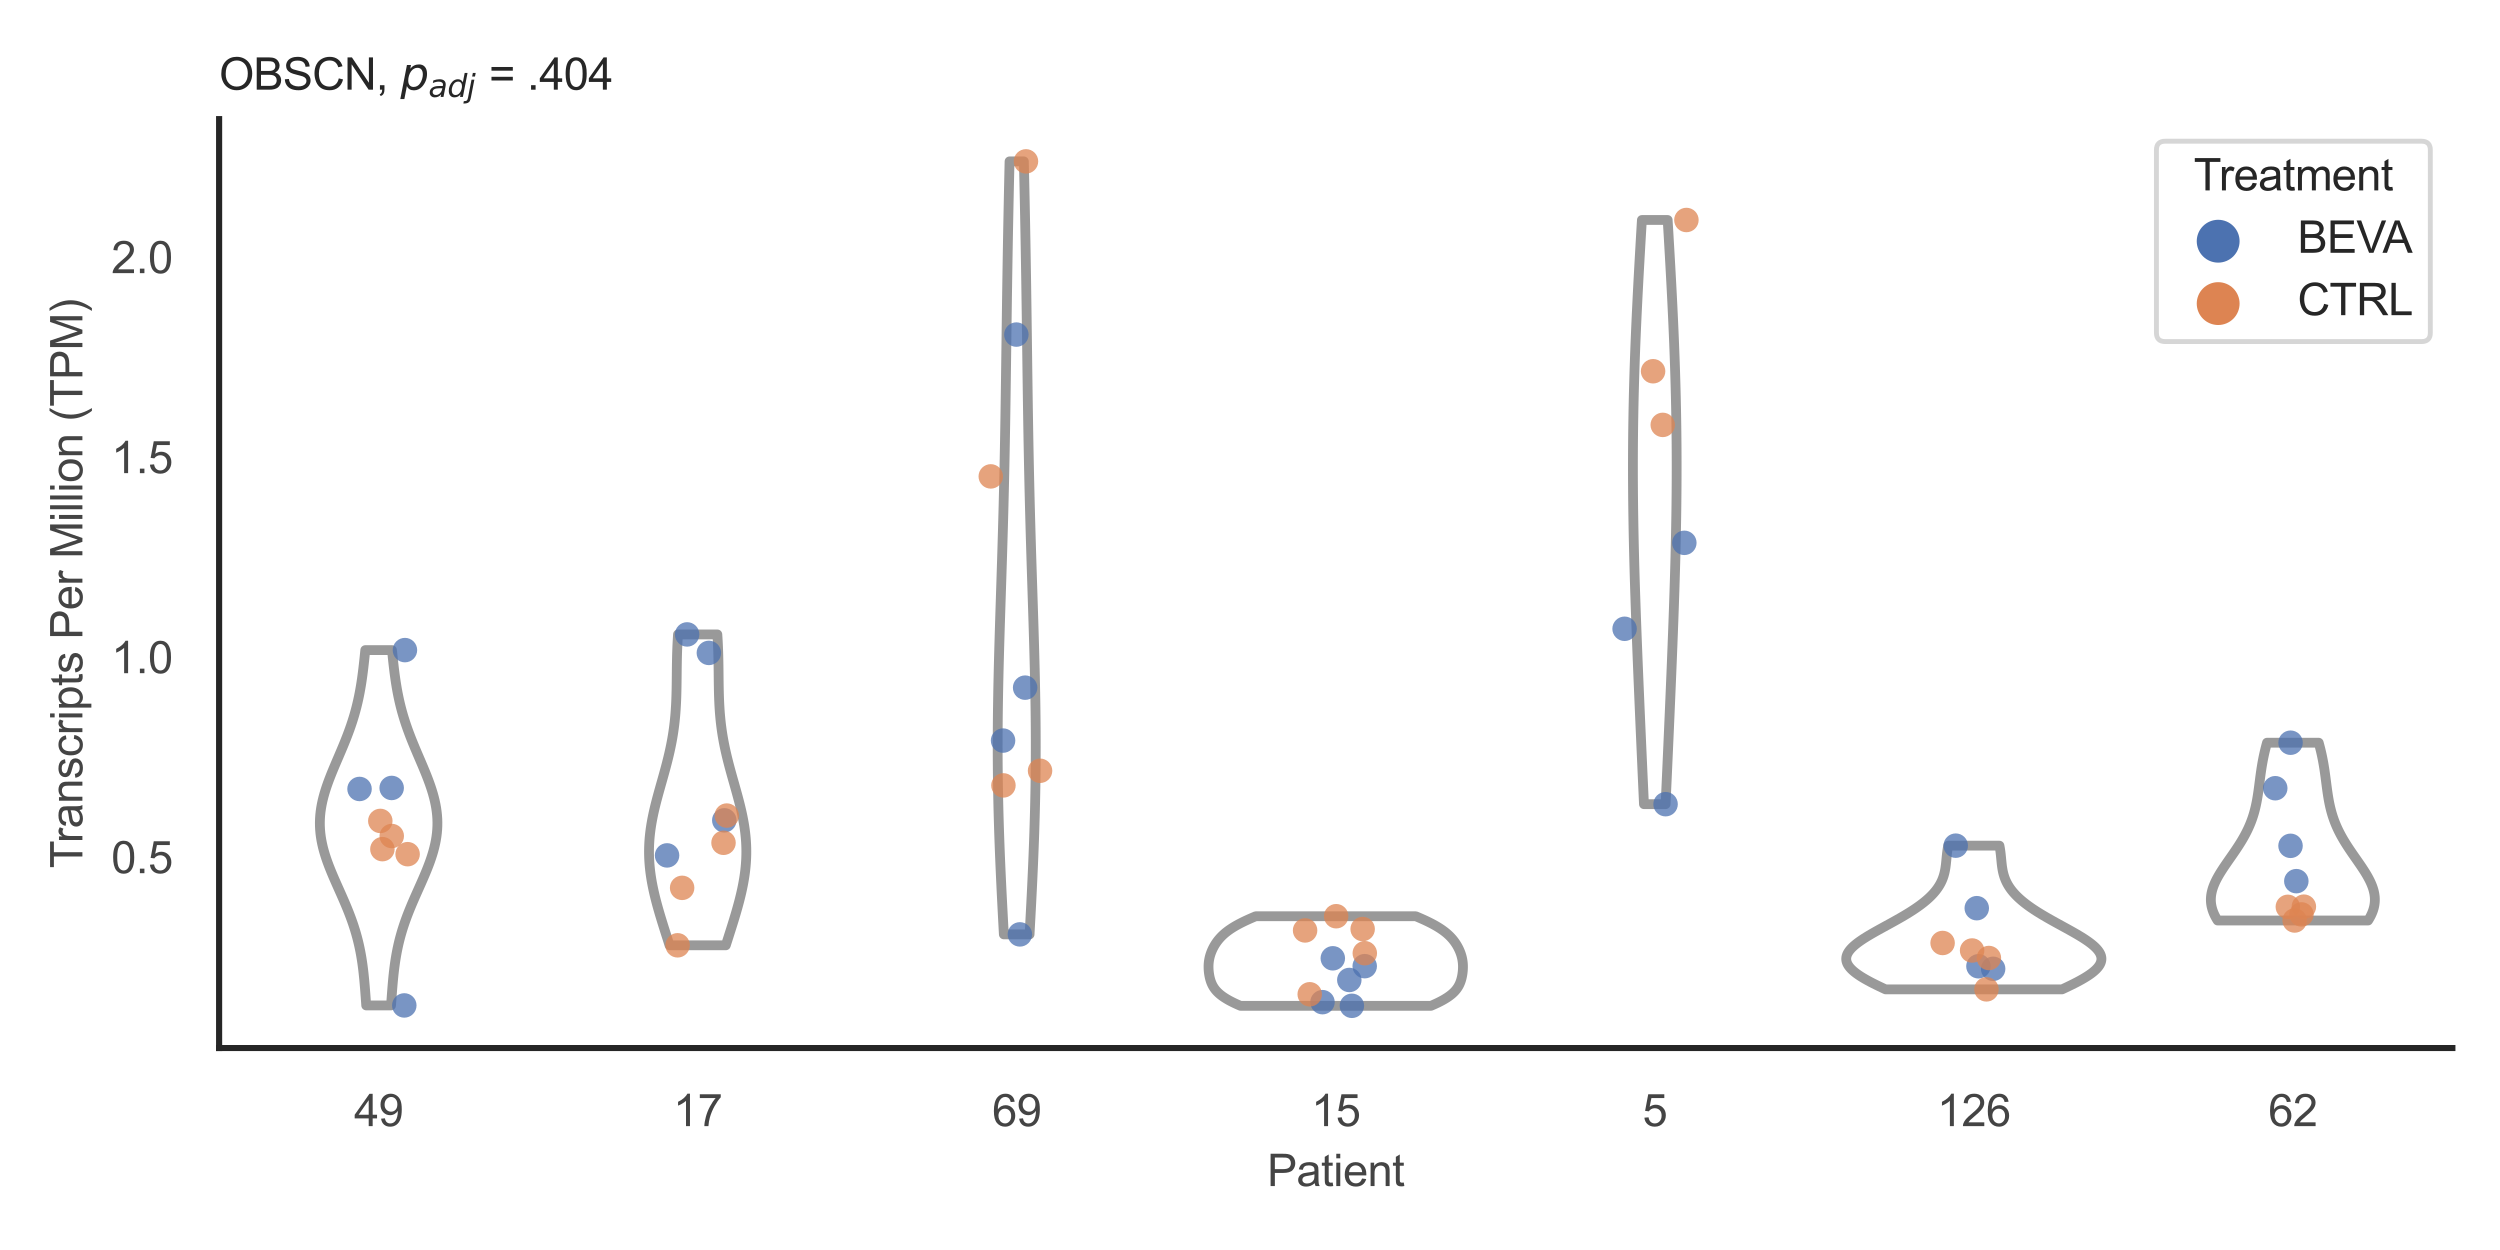 <?xml version="1.0" encoding="utf-8" standalone="no"?>
<!DOCTYPE svg PUBLIC "-//W3C//DTD SVG 1.1//EN"
  "http://www.w3.org/Graphics/SVG/1.1/DTD/svg11.dtd">
<svg xmlns:xlink="http://www.w3.org/1999/xlink" width="510.236pt" height="255.118pt" viewBox="0 0 510.236 255.118" xmlns="http://www.w3.org/2000/svg" version="1.1">
 <defs>
  <style type="text/css">*{stroke-linejoin: round; stroke-linecap: butt}</style>
 </defs>
 <g id="figure_1">
  <g id="patch_1">
   <path d="M 0 255.118 
L 510.236 255.118 
L 510.236 0 
L 0 0 
z
" style="fill: #ffffff"/>
  </g>
  <g id="axes_1">
   <g id="patch_2">
    <path d="M 44.72 213.898 
L 500.516 213.898 
L 500.516 24.32 
L 44.72 24.32 
z
" style="fill: #ffffff"/>
   </g>
   <g id="matplotlib.axis_1">
    <g id="xtick_1">
     <g id="text_1">
      <!-- 49 -->
      <g style="fill: #444444" transform="translate(72.272 229.84)scale(0.09 -0.09)">
       <defs>
        <path id="ArialMT-34" d="M 2069 0 
L 2069 1097 
L 81 1097 
L 81 1613 
L 2172 4581 
L 2631 4581 
L 2631 1613 
L 3250 1613 
L 3250 1097 
L 2631 1097 
L 2631 0 
L 2069 0 
z
M 2069 1613 
L 2069 3678 
L 634 1613 
L 2069 1613 
z
" transform="scale(0.016)"/>
        <path id="ArialMT-39" d="M 350 1059 
L 891 1109 
Q 959 728 1153 556 
Q 1347 384 1650 384 
Q 1909 384 2104 503 
Q 2300 622 2425 820 
Q 2550 1019 2634 1356 
Q 2719 1694 2719 2044 
Q 2719 2081 2716 2156 
Q 2547 1888 2255 1720 
Q 1963 1553 1622 1553 
Q 1053 1553 659 1965 
Q 266 2378 266 3053 
Q 266 3750 677 4175 
Q 1088 4600 1706 4600 
Q 2153 4600 2523 4359 
Q 2894 4119 3086 3673 
Q 3278 3228 3278 2384 
Q 3278 1506 3087 986 
Q 2897 466 2520 194 
Q 2144 -78 1638 -78 
Q 1100 -78 759 220 
Q 419 519 350 1059 
z
M 2653 3081 
Q 2653 3566 2395 3850 
Q 2138 4134 1775 4134 
Q 1400 4134 1122 3828 
Q 844 3522 844 3034 
Q 844 2597 1108 2323 
Q 1372 2050 1759 2050 
Q 2150 2050 2401 2323 
Q 2653 2597 2653 3081 
z
" transform="scale(0.016)"/>
       </defs>
       <use xlink:href="#ArialMT-34"/>
       <use xlink:href="#ArialMT-39" x="55.615"/>
      </g>
     </g>
    </g>
    <g id="xtick_2">
     <g id="text_2">
      <!-- 17 -->
      <g style="fill: #444444" transform="translate(137.386 229.84)scale(0.09 -0.09)">
       <defs>
        <path id="ArialMT-31" d="M 2384 0 
L 1822 0 
L 1822 3584 
Q 1619 3391 1289 3197 
Q 959 3003 697 2906 
L 697 3450 
Q 1169 3672 1522 3987 
Q 1875 4303 2022 4600 
L 2384 4600 
L 2384 0 
z
" transform="scale(0.016)"/>
        <path id="ArialMT-37" d="M 303 3981 
L 303 4522 
L 3269 4522 
L 3269 4084 
Q 2831 3619 2401 2847 
Q 1972 2075 1738 1259 
Q 1569 684 1522 0 
L 944 0 
Q 953 541 1156 1306 
Q 1359 2072 1739 2783 
Q 2119 3494 2547 3981 
L 303 3981 
z
" transform="scale(0.016)"/>
       </defs>
       <use xlink:href="#ArialMT-31"/>
       <use xlink:href="#ArialMT-37" x="55.615"/>
      </g>
     </g>
    </g>
    <g id="xtick_3">
     <g id="text_3">
      <!-- 69 -->
      <g style="fill: #444444" transform="translate(202.5 229.84)scale(0.09 -0.09)">
       <defs>
        <path id="ArialMT-36" d="M 3184 3459 
L 2625 3416 
Q 2550 3747 2413 3897 
Q 2184 4138 1850 4138 
Q 1581 4138 1378 3988 
Q 1113 3794 959 3422 
Q 806 3050 800 2363 
Q 1003 2672 1297 2822 
Q 1591 2972 1913 2972 
Q 2475 2972 2870 2558 
Q 3266 2144 3266 1488 
Q 3266 1056 3080 686 
Q 2894 316 2569 119 
Q 2244 -78 1831 -78 
Q 1128 -78 684 439 
Q 241 956 241 2144 
Q 241 3472 731 4075 
Q 1159 4600 1884 4600 
Q 2425 4600 2770 4297 
Q 3116 3994 3184 3459 
z
M 888 1484 
Q 888 1194 1011 928 
Q 1134 663 1356 523 
Q 1578 384 1822 384 
Q 2178 384 2434 671 
Q 2691 959 2691 1453 
Q 2691 1928 2437 2201 
Q 2184 2475 1800 2475 
Q 1419 2475 1153 2201 
Q 888 1928 888 1484 
z
" transform="scale(0.016)"/>
       </defs>
       <use xlink:href="#ArialMT-36"/>
       <use xlink:href="#ArialMT-39" x="55.615"/>
      </g>
     </g>
    </g>
    <g id="xtick_4">
     <g id="text_4">
      <!-- 15 -->
      <g style="fill: #444444" transform="translate(267.613 229.84)scale(0.09 -0.09)">
       <defs>
        <path id="ArialMT-35" d="M 266 1200 
L 856 1250 
Q 922 819 1161 601 
Q 1400 384 1738 384 
Q 2144 384 2425 690 
Q 2706 997 2706 1503 
Q 2706 1984 2436 2262 
Q 2166 2541 1728 2541 
Q 1456 2541 1237 2417 
Q 1019 2294 894 2097 
L 366 2166 
L 809 4519 
L 3088 4519 
L 3088 3981 
L 1259 3981 
L 1013 2750 
Q 1425 3038 1878 3038 
Q 2478 3038 2890 2622 
Q 3303 2206 3303 1553 
Q 3303 931 2941 478 
Q 2500 -78 1738 -78 
Q 1113 -78 717 272 
Q 322 622 266 1200 
z
" transform="scale(0.016)"/>
       </defs>
       <use xlink:href="#ArialMT-31"/>
       <use xlink:href="#ArialMT-35" x="55.615"/>
      </g>
     </g>
    </g>
    <g id="xtick_5">
     <g id="text_5">
      <!-- 5 -->
      <g style="fill: #444444" transform="translate(335.229 229.84)scale(0.09 -0.09)">
       <use xlink:href="#ArialMT-35"/>
      </g>
     </g>
    </g>
    <g id="xtick_6">
     <g id="text_6">
      <!-- 126 -->
      <g style="fill: #444444" transform="translate(395.338 229.84)scale(0.09 -0.09)">
       <defs>
        <path id="ArialMT-32" d="M 3222 541 
L 3222 0 
L 194 0 
Q 188 203 259 391 
Q 375 700 629 1000 
Q 884 1300 1366 1694 
Q 2113 2306 2375 2664 
Q 2638 3022 2638 3341 
Q 2638 3675 2398 3904 
Q 2159 4134 1775 4134 
Q 1369 4134 1125 3890 
Q 881 3647 878 3216 
L 300 3275 
Q 359 3922 746 4261 
Q 1134 4600 1788 4600 
Q 2447 4600 2831 4234 
Q 3216 3869 3216 3328 
Q 3216 3053 3103 2787 
Q 2991 2522 2730 2228 
Q 2469 1934 1863 1422 
Q 1356 997 1212 845 
Q 1069 694 975 541 
L 3222 541 
z
" transform="scale(0.016)"/>
       </defs>
       <use xlink:href="#ArialMT-31"/>
       <use xlink:href="#ArialMT-32" x="55.615"/>
       <use xlink:href="#ArialMT-36" x="111.23"/>
      </g>
     </g>
    </g>
    <g id="xtick_7">
     <g id="text_7">
      <!-- 62 -->
      <g style="fill: #444444" transform="translate(462.955 229.84)scale(0.09 -0.09)">
       <use xlink:href="#ArialMT-36"/>
       <use xlink:href="#ArialMT-32" x="55.615"/>
      </g>
     </g>
    </g>
    <g id="text_8">
     <!-- Patient -->
     <g style="fill: #444444" transform="translate(258.609 242.071)scale(0.09 -0.09)">
      <defs>
       <path id="ArialMT-50" d="M 494 0 
L 494 4581 
L 2222 4581 
Q 2678 4581 2919 4538 
Q 3256 4481 3484 4323 
Q 3713 4166 3852 3881 
Q 3991 3597 3991 3256 
Q 3991 2672 3619 2267 
Q 3247 1863 2275 1863 
L 1100 1863 
L 1100 0 
L 494 0 
z
M 1100 2403 
L 2284 2403 
Q 2872 2403 3119 2622 
Q 3366 2841 3366 3238 
Q 3366 3525 3220 3729 
Q 3075 3934 2838 4000 
Q 2684 4041 2272 4041 
L 1100 4041 
L 1100 2403 
z
" transform="scale(0.016)"/>
       <path id="ArialMT-61" d="M 2588 409 
Q 2275 144 1986 34 
Q 1697 -75 1366 -75 
Q 819 -75 525 192 
Q 231 459 231 875 
Q 231 1119 342 1320 
Q 453 1522 633 1644 
Q 813 1766 1038 1828 
Q 1203 1872 1538 1913 
Q 2219 1994 2541 2106 
Q 2544 2222 2544 2253 
Q 2544 2597 2384 2738 
Q 2169 2928 1744 2928 
Q 1347 2928 1158 2789 
Q 969 2650 878 2297 
L 328 2372 
Q 403 2725 575 2942 
Q 747 3159 1072 3276 
Q 1397 3394 1825 3394 
Q 2250 3394 2515 3294 
Q 2781 3194 2906 3042 
Q 3031 2891 3081 2659 
Q 3109 2516 3109 2141 
L 3109 1391 
Q 3109 606 3145 398 
Q 3181 191 3288 0 
L 2700 0 
Q 2613 175 2588 409 
z
M 2541 1666 
Q 2234 1541 1622 1453 
Q 1275 1403 1131 1340 
Q 988 1278 909 1158 
Q 831 1038 831 891 
Q 831 666 1001 516 
Q 1172 366 1500 366 
Q 1825 366 2078 508 
Q 2331 650 2450 897 
Q 2541 1088 2541 1459 
L 2541 1666 
z
" transform="scale(0.016)"/>
       <path id="ArialMT-74" d="M 1650 503 
L 1731 6 
Q 1494 -44 1306 -44 
Q 1000 -44 831 53 
Q 663 150 594 308 
Q 525 466 525 972 
L 525 2881 
L 113 2881 
L 113 3319 
L 525 3319 
L 525 4141 
L 1084 4478 
L 1084 3319 
L 1650 3319 
L 1650 2881 
L 1084 2881 
L 1084 941 
Q 1084 700 1114 631 
Q 1144 563 1211 522 
Q 1278 481 1403 481 
Q 1497 481 1650 503 
z
" transform="scale(0.016)"/>
       <path id="ArialMT-69" d="M 425 3934 
L 425 4581 
L 988 4581 
L 988 3934 
L 425 3934 
z
M 425 0 
L 425 3319 
L 988 3319 
L 988 0 
L 425 0 
z
" transform="scale(0.016)"/>
       <path id="ArialMT-65" d="M 2694 1069 
L 3275 997 
Q 3138 488 2766 206 
Q 2394 -75 1816 -75 
Q 1088 -75 661 373 
Q 234 822 234 1631 
Q 234 2469 665 2931 
Q 1097 3394 1784 3394 
Q 2450 3394 2872 2941 
Q 3294 2488 3294 1666 
Q 3294 1616 3291 1516 
L 816 1516 
Q 847 969 1125 678 
Q 1403 388 1819 388 
Q 2128 388 2347 550 
Q 2566 713 2694 1069 
z
M 847 1978 
L 2700 1978 
Q 2663 2397 2488 2606 
Q 2219 2931 1791 2931 
Q 1403 2931 1139 2672 
Q 875 2413 847 1978 
z
" transform="scale(0.016)"/>
       <path id="ArialMT-6e" d="M 422 0 
L 422 3319 
L 928 3319 
L 928 2847 
Q 1294 3394 1984 3394 
Q 2284 3394 2536 3286 
Q 2788 3178 2913 3003 
Q 3038 2828 3088 2588 
Q 3119 2431 3119 2041 
L 3119 0 
L 2556 0 
L 2556 2019 
Q 2556 2363 2490 2533 
Q 2425 2703 2258 2804 
Q 2091 2906 1866 2906 
Q 1506 2906 1245 2678 
Q 984 2450 984 1813 
L 984 0 
L 422 0 
z
" transform="scale(0.016)"/>
      </defs>
      <use xlink:href="#ArialMT-50"/>
      <use xlink:href="#ArialMT-61" x="66.699"/>
      <use xlink:href="#ArialMT-74" x="122.314"/>
      <use xlink:href="#ArialMT-69" x="150.098"/>
      <use xlink:href="#ArialMT-65" x="172.314"/>
      <use xlink:href="#ArialMT-6e" x="227.93"/>
      <use xlink:href="#ArialMT-74" x="283.545"/>
     </g>
    </g>
   </g>
   <g id="matplotlib.axis_2">
    <g id="ytick_1">
     <g id="text_9">
      <!-- 0.5 -->
      <g style="fill: #444444" transform="translate(22.71 178.211)scale(0.09 -0.09)">
       <defs>
        <path id="ArialMT-30" d="M 266 2259 
Q 266 3072 433 3567 
Q 600 4063 929 4331 
Q 1259 4600 1759 4600 
Q 2128 4600 2406 4451 
Q 2684 4303 2865 4023 
Q 3047 3744 3150 3342 
Q 3253 2941 3253 2259 
Q 3253 1453 3087 958 
Q 2922 463 2592 192 
Q 2263 -78 1759 -78 
Q 1097 -78 719 397 
Q 266 969 266 2259 
z
M 844 2259 
Q 844 1131 1108 757 
Q 1372 384 1759 384 
Q 2147 384 2411 759 
Q 2675 1134 2675 2259 
Q 2675 3391 2411 3762 
Q 2147 4134 1753 4134 
Q 1366 4134 1134 3806 
Q 844 3388 844 2259 
z
" transform="scale(0.016)"/>
        <path id="ArialMT-2e" d="M 581 0 
L 581 641 
L 1222 641 
L 1222 0 
L 581 0 
z
" transform="scale(0.016)"/>
       </defs>
       <use xlink:href="#ArialMT-30"/>
       <use xlink:href="#ArialMT-2e" x="55.615"/>
       <use xlink:href="#ArialMT-35" x="83.398"/>
      </g>
     </g>
    </g>
    <g id="ytick_2">
     <g id="text_10">
      <!-- 1.0 -->
      <g style="fill: #444444" transform="translate(22.71 137.391)scale(0.09 -0.09)">
       <use xlink:href="#ArialMT-31"/>
       <use xlink:href="#ArialMT-2e" x="55.615"/>
       <use xlink:href="#ArialMT-30" x="83.398"/>
      </g>
     </g>
    </g>
    <g id="ytick_3">
     <g id="text_11">
      <!-- 1.5 -->
      <g style="fill: #444444" transform="translate(22.71 96.57)scale(0.09 -0.09)">
       <use xlink:href="#ArialMT-31"/>
       <use xlink:href="#ArialMT-2e" x="55.615"/>
       <use xlink:href="#ArialMT-35" x="83.398"/>
      </g>
     </g>
    </g>
    <g id="ytick_4">
     <g id="text_12">
      <!-- 2.0 -->
      <g style="fill: #444444" transform="translate(22.71 55.75)scale(0.09 -0.09)">
       <use xlink:href="#ArialMT-32"/>
       <use xlink:href="#ArialMT-2e" x="55.615"/>
       <use xlink:href="#ArialMT-30" x="83.398"/>
      </g>
     </g>
    </g>
    <g id="text_13">
     <!-- Transcripts Per Million (TPM) -->
     <g style="fill: #444444" transform="translate(16.816 177.194)rotate(-90)scale(0.09 -0.09)">
      <defs>
       <path id="ArialMT-54" d="M 1659 0 
L 1659 4041 
L 150 4041 
L 150 4581 
L 3781 4581 
L 3781 4041 
L 2266 4041 
L 2266 0 
L 1659 0 
z
" transform="scale(0.016)"/>
       <path id="ArialMT-72" d="M 416 0 
L 416 3319 
L 922 3319 
L 922 2816 
Q 1116 3169 1280 3281 
Q 1444 3394 1641 3394 
Q 1925 3394 2219 3213 
L 2025 2691 
Q 1819 2813 1613 2813 
Q 1428 2813 1281 2702 
Q 1134 2591 1072 2394 
Q 978 2094 978 1738 
L 978 0 
L 416 0 
z
" transform="scale(0.016)"/>
       <path id="ArialMT-73" d="M 197 991 
L 753 1078 
Q 800 744 1014 566 
Q 1228 388 1613 388 
Q 2000 388 2187 545 
Q 2375 703 2375 916 
Q 2375 1106 2209 1216 
Q 2094 1291 1634 1406 
Q 1016 1563 777 1677 
Q 538 1791 414 1992 
Q 291 2194 291 2438 
Q 291 2659 392 2848 
Q 494 3038 669 3163 
Q 800 3259 1026 3326 
Q 1253 3394 1513 3394 
Q 1903 3394 2198 3281 
Q 2494 3169 2634 2976 
Q 2775 2784 2828 2463 
L 2278 2388 
Q 2241 2644 2061 2787 
Q 1881 2931 1553 2931 
Q 1166 2931 1000 2803 
Q 834 2675 834 2503 
Q 834 2394 903 2306 
Q 972 2216 1119 2156 
Q 1203 2125 1616 2013 
Q 2213 1853 2448 1751 
Q 2684 1650 2818 1456 
Q 2953 1263 2953 975 
Q 2953 694 2789 445 
Q 2625 197 2315 61 
Q 2006 -75 1616 -75 
Q 969 -75 630 194 
Q 291 463 197 991 
z
" transform="scale(0.016)"/>
       <path id="ArialMT-63" d="M 2588 1216 
L 3141 1144 
Q 3050 572 2676 248 
Q 2303 -75 1759 -75 
Q 1078 -75 664 370 
Q 250 816 250 1647 
Q 250 2184 428 2587 
Q 606 2991 970 3192 
Q 1334 3394 1763 3394 
Q 2303 3394 2647 3120 
Q 2991 2847 3088 2344 
L 2541 2259 
Q 2463 2594 2264 2762 
Q 2066 2931 1784 2931 
Q 1359 2931 1093 2626 
Q 828 2322 828 1663 
Q 828 994 1084 691 
Q 1341 388 1753 388 
Q 2084 388 2306 591 
Q 2528 794 2588 1216 
z
" transform="scale(0.016)"/>
       <path id="ArialMT-70" d="M 422 -1272 
L 422 3319 
L 934 3319 
L 934 2888 
Q 1116 3141 1344 3267 
Q 1572 3394 1897 3394 
Q 2322 3394 2647 3175 
Q 2972 2956 3137 2557 
Q 3303 2159 3303 1684 
Q 3303 1175 3120 767 
Q 2938 359 2589 142 
Q 2241 -75 1856 -75 
Q 1575 -75 1351 44 
Q 1128 163 984 344 
L 984 -1272 
L 422 -1272 
z
M 931 1641 
Q 931 1000 1190 694 
Q 1450 388 1819 388 
Q 2194 388 2461 705 
Q 2728 1022 2728 1688 
Q 2728 2322 2467 2637 
Q 2206 2953 1844 2953 
Q 1484 2953 1207 2617 
Q 931 2281 931 1641 
z
" transform="scale(0.016)"/>
       <path id="ArialMT-20" transform="scale(0.016)"/>
       <path id="ArialMT-4d" d="M 475 0 
L 475 4581 
L 1388 4581 
L 2472 1338 
Q 2622 884 2691 659 
Q 2769 909 2934 1394 
L 4031 4581 
L 4847 4581 
L 4847 0 
L 4263 0 
L 4263 3834 
L 2931 0 
L 2384 0 
L 1059 3900 
L 1059 0 
L 475 0 
z
" transform="scale(0.016)"/>
       <path id="ArialMT-6c" d="M 409 0 
L 409 4581 
L 972 4581 
L 972 0 
L 409 0 
z
" transform="scale(0.016)"/>
       <path id="ArialMT-6f" d="M 213 1659 
Q 213 2581 725 3025 
Q 1153 3394 1769 3394 
Q 2453 3394 2887 2945 
Q 3322 2497 3322 1706 
Q 3322 1066 3130 698 
Q 2938 331 2570 128 
Q 2203 -75 1769 -75 
Q 1072 -75 642 372 
Q 213 819 213 1659 
z
M 791 1659 
Q 791 1022 1069 705 
Q 1347 388 1769 388 
Q 2188 388 2466 706 
Q 2744 1025 2744 1678 
Q 2744 2294 2464 2611 
Q 2184 2928 1769 2928 
Q 1347 2928 1069 2612 
Q 791 2297 791 1659 
z
" transform="scale(0.016)"/>
       <path id="ArialMT-28" d="M 1497 -1347 
Q 1031 -759 709 28 
Q 388 816 388 1659 
Q 388 2403 628 3084 
Q 909 3875 1497 4659 
L 1900 4659 
Q 1522 4009 1400 3731 
Q 1209 3300 1100 2831 
Q 966 2247 966 1656 
Q 966 153 1900 -1347 
L 1497 -1347 
z
" transform="scale(0.016)"/>
       <path id="ArialMT-29" d="M 791 -1347 
L 388 -1347 
Q 1322 153 1322 1656 
Q 1322 2244 1188 2822 
Q 1081 3291 891 3722 
Q 769 4003 388 4659 
L 791 4659 
Q 1378 3875 1659 3084 
Q 1900 2403 1900 1659 
Q 1900 816 1576 28 
Q 1253 -759 791 -1347 
z
" transform="scale(0.016)"/>
      </defs>
      <use xlink:href="#ArialMT-54"/>
      <use xlink:href="#ArialMT-72" x="57.334"/>
      <use xlink:href="#ArialMT-61" x="90.635"/>
      <use xlink:href="#ArialMT-6e" x="146.25"/>
      <use xlink:href="#ArialMT-73" x="201.865"/>
      <use xlink:href="#ArialMT-63" x="251.865"/>
      <use xlink:href="#ArialMT-72" x="301.865"/>
      <use xlink:href="#ArialMT-69" x="335.166"/>
      <use xlink:href="#ArialMT-70" x="357.383"/>
      <use xlink:href="#ArialMT-74" x="412.998"/>
      <use xlink:href="#ArialMT-73" x="440.781"/>
      <use xlink:href="#ArialMT-20" x="490.781"/>
      <use xlink:href="#ArialMT-50" x="518.564"/>
      <use xlink:href="#ArialMT-65" x="585.264"/>
      <use xlink:href="#ArialMT-72" x="640.879"/>
      <use xlink:href="#ArialMT-20" x="674.18"/>
      <use xlink:href="#ArialMT-4d" x="701.963"/>
      <use xlink:href="#ArialMT-69" x="785.264"/>
      <use xlink:href="#ArialMT-6c" x="807.48"/>
      <use xlink:href="#ArialMT-6c" x="829.697"/>
      <use xlink:href="#ArialMT-69" x="851.914"/>
      <use xlink:href="#ArialMT-6f" x="874.131"/>
      <use xlink:href="#ArialMT-6e" x="929.746"/>
      <use xlink:href="#ArialMT-20" x="985.361"/>
      <use xlink:href="#ArialMT-28" x="1013.145"/>
      <use xlink:href="#ArialMT-54" x="1046.445"/>
      <use xlink:href="#ArialMT-50" x="1107.529"/>
      <use xlink:href="#ArialMT-4d" x="1174.229"/>
      <use xlink:href="#ArialMT-29" x="1257.529"/>
     </g>
    </g>
   </g>
   <g id="PolyCollection_1">
    <defs>
     <path id="m755ebda60b" d="M 79.809 -49.915 
L 74.744 -49.915 
L 74.692 -50.648 
L 74.639 -51.381 
L 74.585 -52.113 
L 74.53 -52.846 
L 74.472 -53.578 
L 74.411 -54.311 
L 74.345 -55.043 
L 74.274 -55.776 
L 74.197 -56.508 
L 74.113 -57.241 
L 74.02 -57.973 
L 73.918 -58.706 
L 73.806 -59.438 
L 73.683 -60.171 
L 73.547 -60.903 
L 73.399 -61.636 
L 73.238 -62.368 
L 73.063 -63.101 
L 72.874 -63.833 
L 72.671 -64.566 
L 72.453 -65.298 
L 72.221 -66.031 
L 71.976 -66.763 
L 71.716 -67.496 
L 71.444 -68.228 
L 71.161 -68.961 
L 70.866 -69.693 
L 70.562 -70.426 
L 70.25 -71.158 
L 69.931 -71.891 
L 69.608 -72.624 
L 69.281 -73.356 
L 68.954 -74.089 
L 68.628 -74.821 
L 68.305 -75.554 
L 67.988 -76.286 
L 67.679 -77.019 
L 67.38 -77.751 
L 67.093 -78.484 
L 66.821 -79.216 
L 66.565 -79.949 
L 66.328 -80.681 
L 66.111 -81.414 
L 65.916 -82.146 
L 65.746 -82.879 
L 65.6 -83.611 
L 65.48 -84.344 
L 65.388 -85.076 
L 65.324 -85.809 
L 65.288 -86.541 
L 65.281 -87.274 
L 65.302 -88.006 
L 65.352 -88.739 
L 65.429 -89.471 
L 65.534 -90.204 
L 65.665 -90.936 
L 65.821 -91.669 
L 66 -92.401 
L 66.202 -93.134 
L 66.424 -93.867 
L 66.664 -94.599 
L 66.921 -95.332 
L 67.193 -96.064 
L 67.477 -96.797 
L 67.771 -97.529 
L 68.074 -98.262 
L 68.382 -98.994 
L 68.694 -99.727 
L 69.008 -100.459 
L 69.322 -101.192 
L 69.634 -101.924 
L 69.942 -102.657 
L 70.245 -103.389 
L 70.541 -104.122 
L 70.828 -104.854 
L 71.106 -105.587 
L 71.374 -106.319 
L 71.63 -107.052 
L 71.875 -107.784 
L 72.107 -108.517 
L 72.327 -109.249 
L 72.533 -109.982 
L 72.728 -110.714 
L 72.909 -111.447 
L 73.079 -112.179 
L 73.237 -112.912 
L 73.383 -113.644 
L 73.519 -114.377 
L 73.646 -115.11 
L 73.763 -115.842 
L 73.872 -116.575 
L 73.973 -117.307 
L 74.068 -118.04 
L 74.158 -118.772 
L 74.243 -119.505 
L 74.324 -120.237 
L 74.402 -120.97 
L 74.477 -121.702 
L 74.551 -122.435 
L 80.003 -122.435 
L 80.003 -122.435 
L 80.077 -121.702 
L 80.152 -120.97 
L 80.23 -120.237 
L 80.311 -119.505 
L 80.396 -118.772 
L 80.485 -118.04 
L 80.58 -117.307 
L 80.682 -116.575 
L 80.791 -115.842 
L 80.908 -115.11 
L 81.034 -114.377 
L 81.17 -113.644 
L 81.317 -112.912 
L 81.475 -112.179 
L 81.644 -111.447 
L 81.826 -110.714 
L 82.02 -109.982 
L 82.227 -109.249 
L 82.447 -108.517 
L 82.679 -107.784 
L 82.924 -107.052 
L 83.18 -106.319 
L 83.448 -105.587 
L 83.726 -104.854 
L 84.013 -104.122 
L 84.309 -103.389 
L 84.611 -102.657 
L 84.92 -101.924 
L 85.231 -101.192 
L 85.545 -100.459 
L 85.859 -99.727 
L 86.172 -98.994 
L 86.48 -98.262 
L 86.783 -97.529 
L 87.077 -96.797 
L 87.361 -96.064 
L 87.632 -95.332 
L 87.889 -94.599 
L 88.13 -93.867 
L 88.352 -93.134 
L 88.553 -92.401 
L 88.733 -91.669 
L 88.889 -90.936 
L 89.02 -90.204 
L 89.124 -89.471 
L 89.202 -88.739 
L 89.252 -88.006 
L 89.273 -87.274 
L 89.266 -86.541 
L 89.23 -85.809 
L 89.166 -85.076 
L 89.073 -84.344 
L 88.954 -83.611 
L 88.808 -82.879 
L 88.637 -82.146 
L 88.443 -81.414 
L 88.226 -80.681 
L 87.989 -79.949 
L 87.733 -79.216 
L 87.461 -78.484 
L 87.174 -77.751 
L 86.875 -77.019 
L 86.565 -76.286 
L 86.248 -75.554 
L 85.926 -74.821 
L 85.6 -74.089 
L 85.272 -73.356 
L 84.946 -72.624 
L 84.623 -71.891 
L 84.304 -71.158 
L 83.992 -70.426 
L 83.688 -69.693 
L 83.393 -68.961 
L 83.109 -68.228 
L 82.837 -67.496 
L 82.578 -66.763 
L 82.332 -66.031 
L 82.1 -65.298 
L 81.883 -64.566 
L 81.679 -63.833 
L 81.49 -63.101 
L 81.315 -62.368 
L 81.154 -61.636 
L 81.006 -60.903 
L 80.871 -60.171 
L 80.748 -59.438 
L 80.636 -58.706 
L 80.534 -57.973 
L 80.441 -57.241 
L 80.357 -56.508 
L 80.279 -55.776 
L 80.209 -55.043 
L 80.143 -54.311 
L 80.082 -53.578 
L 80.024 -52.846 
L 79.969 -52.113 
L 79.915 -51.381 
L 79.862 -50.648 
L 79.809 -49.915 
z
" style="stroke: #999999; stroke-width: 2"/>
    </defs>
    <g clip-path="url(#pb94d1ac57e)">
     <use xlink:href="#m755ebda60b" x="0" y="255.118" style="fill: #ffffff; stroke: #999999; stroke-width: 2"/>
    </g>
   </g>
   <g id="PolyCollection_2">
    <defs>
     <path id="m01d973b34e" d="M 148.133 -62.186 
L 136.648 -62.186 
L 136.444 -62.827 
L 136.239 -63.468 
L 136.034 -64.108 
L 135.829 -64.749 
L 135.625 -65.39 
L 135.423 -66.031 
L 135.223 -66.672 
L 135.025 -67.313 
L 134.83 -67.954 
L 134.638 -68.595 
L 134.451 -69.236 
L 134.269 -69.877 
L 134.092 -70.518 
L 133.921 -71.159 
L 133.757 -71.8 
L 133.6 -72.44 
L 133.451 -73.081 
L 133.311 -73.722 
L 133.179 -74.363 
L 133.057 -75.004 
L 132.945 -75.645 
L 132.844 -76.286 
L 132.754 -76.927 
L 132.675 -77.568 
L 132.608 -78.209 
L 132.553 -78.85 
L 132.51 -79.491 
L 132.48 -80.132 
L 132.463 -80.772 
L 132.459 -81.413 
L 132.468 -82.054 
L 132.49 -82.695 
L 132.524 -83.336 
L 132.571 -83.977 
L 132.631 -84.618 
L 132.703 -85.259 
L 132.786 -85.9 
L 132.881 -86.541 
L 132.987 -87.182 
L 133.103 -87.823 
L 133.229 -88.463 
L 133.364 -89.104 
L 133.507 -89.745 
L 133.658 -90.386 
L 133.816 -91.027 
L 133.98 -91.668 
L 134.149 -92.309 
L 134.322 -92.95 
L 134.499 -93.591 
L 134.678 -94.232 
L 134.858 -94.873 
L 135.04 -95.514 
L 135.221 -96.155 
L 135.401 -96.795 
L 135.579 -97.436 
L 135.755 -98.077 
L 135.927 -98.718 
L 136.095 -99.359 
L 136.258 -100 
L 136.416 -100.641 
L 136.568 -101.282 
L 136.713 -101.923 
L 136.851 -102.564 
L 136.982 -103.205 
L 137.105 -103.846 
L 137.221 -104.487 
L 137.329 -105.127 
L 137.428 -105.768 
L 137.519 -106.409 
L 137.603 -107.05 
L 137.678 -107.691 
L 137.746 -108.332 
L 137.807 -108.973 
L 137.86 -109.614 
L 137.906 -110.255 
L 137.946 -110.896 
L 137.981 -111.537 
L 138.01 -112.178 
L 138.033 -112.818 
L 138.053 -113.459 
L 138.069 -114.1 
L 138.082 -114.741 
L 138.092 -115.382 
L 138.101 -116.023 
L 138.108 -116.664 
L 138.115 -117.305 
L 138.121 -117.946 
L 138.128 -118.587 
L 138.137 -119.228 
L 138.146 -119.869 
L 138.158 -120.51 
L 138.173 -121.15 
L 138.19 -121.791 
L 138.211 -122.432 
L 138.236 -123.073 
L 138.265 -123.714 
L 138.298 -124.355 
L 138.335 -124.996 
L 138.377 -125.637 
L 146.404 -125.637 
L 146.404 -125.637 
L 146.446 -124.996 
L 146.484 -124.355 
L 146.517 -123.714 
L 146.545 -123.073 
L 146.57 -122.432 
L 146.591 -121.791 
L 146.608 -121.15 
L 146.623 -120.51 
L 146.635 -119.869 
L 146.645 -119.228 
L 146.653 -118.587 
L 146.66 -117.946 
L 146.666 -117.305 
L 146.673 -116.664 
L 146.68 -116.023 
L 146.689 -115.382 
L 146.699 -114.741 
L 146.712 -114.1 
L 146.728 -113.459 
L 146.748 -112.818 
L 146.772 -112.178 
L 146.801 -111.537 
L 146.835 -110.896 
L 146.875 -110.255 
L 146.921 -109.614 
L 146.975 -108.973 
L 147.035 -108.332 
L 147.103 -107.691 
L 147.178 -107.05 
L 147.262 -106.409 
L 147.353 -105.768 
L 147.453 -105.127 
L 147.56 -104.487 
L 147.676 -103.846 
L 147.799 -103.205 
L 147.93 -102.564 
L 148.068 -101.923 
L 148.214 -101.282 
L 148.365 -100.641 
L 148.523 -100 
L 148.686 -99.359 
L 148.854 -98.718 
L 149.026 -98.077 
L 149.202 -97.436 
L 149.38 -96.795 
L 149.56 -96.155 
L 149.742 -95.514 
L 149.923 -94.873 
L 150.104 -94.232 
L 150.283 -93.591 
L 150.459 -92.95 
L 150.632 -92.309 
L 150.801 -91.668 
L 150.965 -91.027 
L 151.123 -90.386 
L 151.274 -89.745 
L 151.417 -89.104 
L 151.552 -88.463 
L 151.678 -87.823 
L 151.794 -87.182 
L 151.9 -86.541 
L 151.995 -85.9 
L 152.079 -85.259 
L 152.15 -84.618 
L 152.21 -83.977 
L 152.257 -83.336 
L 152.292 -82.695 
L 152.313 -82.054 
L 152.322 -81.413 
L 152.318 -80.772 
L 152.301 -80.132 
L 152.271 -79.491 
L 152.228 -78.85 
L 152.173 -78.209 
L 152.106 -77.568 
L 152.028 -76.927 
L 151.937 -76.286 
L 151.836 -75.645 
L 151.724 -75.004 
L 151.602 -74.363 
L 151.47 -73.722 
L 151.33 -73.081 
L 151.181 -72.44 
L 151.024 -71.8 
L 150.86 -71.159 
L 150.689 -70.518 
L 150.512 -69.877 
L 150.33 -69.236 
L 150.143 -68.595 
L 149.952 -67.954 
L 149.757 -67.313 
L 149.559 -66.672 
L 149.358 -66.031 
L 149.156 -65.39 
L 148.952 -64.749 
L 148.748 -64.108 
L 148.543 -63.468 
L 148.338 -62.827 
L 148.133 -62.186 
z
" style="stroke: #999999; stroke-width: 2"/>
    </defs>
    <g clip-path="url(#pb94d1ac57e)">
     <use xlink:href="#m01d973b34e" x="0" y="255.118" style="fill: #ffffff; stroke: #999999; stroke-width: 2"/>
    </g>
   </g>
   <g id="PolyCollection_3">
    <defs>
     <path id="m7c05c71ebd" d="M 210.129 -64.415 
L 204.88 -64.415 
L 204.793 -66.008 
L 204.707 -67.602 
L 204.623 -69.196 
L 204.54 -70.789 
L 204.459 -72.383 
L 204.381 -73.976 
L 204.305 -75.57 
L 204.232 -77.164 
L 204.162 -78.757 
L 204.095 -80.351 
L 204.032 -81.944 
L 203.973 -83.538 
L 203.918 -85.132 
L 203.867 -86.725 
L 203.821 -88.319 
L 203.779 -89.912 
L 203.742 -91.506 
L 203.709 -93.1 
L 203.682 -94.693 
L 203.659 -96.287 
L 203.642 -97.88 
L 203.629 -99.474 
L 203.621 -101.068 
L 203.618 -102.661 
L 203.62 -104.255 
L 203.627 -105.848 
L 203.638 -107.442 
L 203.653 -109.036 
L 203.673 -110.629 
L 203.697 -112.223 
L 203.724 -113.816 
L 203.755 -115.41 
L 203.789 -117.004 
L 203.826 -118.597 
L 203.866 -120.191 
L 203.908 -121.784 
L 203.953 -123.378 
L 203.999 -124.972 
L 204.047 -126.565 
L 204.096 -128.159 
L 204.146 -129.752 
L 204.197 -131.346 
L 204.249 -132.939 
L 204.3 -134.533 
L 204.352 -136.127 
L 204.403 -137.72 
L 204.453 -139.314 
L 204.504 -140.907 
L 204.553 -142.501 
L 204.601 -144.095 
L 204.648 -145.688 
L 204.694 -147.282 
L 204.738 -148.875 
L 204.781 -150.469 
L 204.823 -152.063 
L 204.862 -153.656 
L 204.901 -155.25 
L 204.938 -156.843 
L 204.973 -158.437 
L 205.007 -160.031 
L 205.039 -161.624 
L 205.07 -163.218 
L 205.099 -164.811 
L 205.128 -166.405 
L 205.155 -167.999 
L 205.181 -169.592 
L 205.206 -171.186 
L 205.23 -172.779 
L 205.253 -174.373 
L 205.276 -175.967 
L 205.298 -177.56 
L 205.319 -179.154 
L 205.341 -180.747 
L 205.362 -182.341 
L 205.383 -183.935 
L 205.404 -185.528 
L 205.425 -187.122 
L 205.446 -188.715 
L 205.468 -190.309 
L 205.49 -191.903 
L 205.512 -193.496 
L 205.535 -195.09 
L 205.559 -196.683 
L 205.583 -198.277 
L 205.608 -199.871 
L 205.634 -201.464 
L 205.66 -203.058 
L 205.687 -204.651 
L 205.715 -206.245 
L 205.744 -207.839 
L 205.774 -209.432 
L 205.805 -211.026 
L 205.837 -212.619 
L 205.869 -214.213 
L 205.902 -215.807 
L 205.936 -217.4 
L 205.971 -218.994 
L 206.007 -220.587 
L 206.043 -222.181 
L 208.965 -222.181 
L 208.965 -222.181 
L 209.002 -220.587 
L 209.037 -218.994 
L 209.072 -217.4 
L 209.106 -215.807 
L 209.14 -214.213 
L 209.172 -212.619 
L 209.204 -211.026 
L 209.235 -209.432 
L 209.264 -207.839 
L 209.293 -206.245 
L 209.321 -204.651 
L 209.349 -203.058 
L 209.375 -201.464 
L 209.401 -199.871 
L 209.426 -198.277 
L 209.45 -196.683 
L 209.473 -195.09 
L 209.496 -193.496 
L 209.519 -191.903 
L 209.541 -190.309 
L 209.562 -188.715 
L 209.584 -187.122 
L 209.605 -185.528 
L 209.626 -183.935 
L 209.647 -182.341 
L 209.668 -180.747 
L 209.689 -179.154 
L 209.711 -177.56 
L 209.733 -175.967 
L 209.756 -174.373 
L 209.779 -172.779 
L 209.803 -171.186 
L 209.828 -169.592 
L 209.854 -167.999 
L 209.881 -166.405 
L 209.909 -164.811 
L 209.939 -163.218 
L 209.97 -161.624 
L 210.002 -160.031 
L 210.036 -158.437 
L 210.071 -156.843 
L 210.108 -155.25 
L 210.146 -153.656 
L 210.186 -152.063 
L 210.228 -150.469 
L 210.271 -148.875 
L 210.315 -147.282 
L 210.361 -145.688 
L 210.408 -144.095 
L 210.456 -142.501 
L 210.505 -140.907 
L 210.555 -139.314 
L 210.606 -137.72 
L 210.657 -136.127 
L 210.709 -134.533 
L 210.76 -132.939 
L 210.812 -131.346 
L 210.862 -129.752 
L 210.913 -128.159 
L 210.962 -126.565 
L 211.01 -124.972 
L 211.056 -123.378 
L 211.1 -121.784 
L 211.143 -120.191 
L 211.183 -118.597 
L 211.22 -117.004 
L 211.254 -115.41 
L 211.285 -113.816 
L 211.312 -112.223 
L 211.336 -110.629 
L 211.355 -109.036 
L 211.371 -107.442 
L 211.382 -105.848 
L 211.388 -104.255 
L 211.39 -102.661 
L 211.387 -101.068 
L 211.38 -99.474 
L 211.367 -97.88 
L 211.349 -96.287 
L 211.327 -94.693 
L 211.299 -93.1 
L 211.267 -91.506 
L 211.23 -89.912 
L 211.188 -88.319 
L 211.141 -86.725 
L 211.091 -85.132 
L 211.036 -83.538 
L 210.976 -81.944 
L 210.913 -80.351 
L 210.847 -78.757 
L 210.777 -77.164 
L 210.704 -75.57 
L 210.628 -73.976 
L 210.55 -72.383 
L 210.469 -70.789 
L 210.386 -69.196 
L 210.302 -67.602 
L 210.216 -66.008 
L 210.129 -64.415 
z
" style="stroke: #999999; stroke-width: 2"/>
    </defs>
    <g clip-path="url(#pb94d1ac57e)">
     <use xlink:href="#m7c05c71ebd" x="0" y="255.118" style="fill: #ffffff; stroke: #999999; stroke-width: 2"/>
    </g>
   </g>
   <g id="PolyCollection_4">
    <defs>
     <path id="m57efe720ea" d="M 292.06 -49.837 
L 253.176 -49.837 
L 252.748 -50.022 
L 252.335 -50.207 
L 251.939 -50.391 
L 251.56 -50.576 
L 251.197 -50.761 
L 250.852 -50.945 
L 250.525 -51.13 
L 250.215 -51.315 
L 249.923 -51.499 
L 249.648 -51.684 
L 249.39 -51.869 
L 249.149 -52.054 
L 248.924 -52.238 
L 248.715 -52.423 
L 248.522 -52.608 
L 248.342 -52.792 
L 248.177 -52.977 
L 248.025 -53.162 
L 247.886 -53.346 
L 247.758 -53.531 
L 247.641 -53.716 
L 247.534 -53.901 
L 247.436 -54.085 
L 247.347 -54.27 
L 247.266 -54.455 
L 247.192 -54.639 
L 247.125 -54.824 
L 247.064 -55.009 
L 247.009 -55.193 
L 246.958 -55.378 
L 246.912 -55.563 
L 246.871 -55.747 
L 246.834 -55.932 
L 246.8 -56.117 
L 246.77 -56.302 
L 246.744 -56.486 
L 246.721 -56.671 
L 246.701 -56.856 
L 246.685 -57.04 
L 246.672 -57.225 
L 246.663 -57.41 
L 246.657 -57.594 
L 246.655 -57.779 
L 246.656 -57.964 
L 246.661 -58.149 
L 246.671 -58.333 
L 246.684 -58.518 
L 246.702 -58.703 
L 246.724 -58.887 
L 246.75 -59.072 
L 246.781 -59.257 
L 246.816 -59.441 
L 246.856 -59.626 
L 246.9 -59.811 
L 246.949 -59.996 
L 247.003 -60.18 
L 247.061 -60.365 
L 247.124 -60.55 
L 247.192 -60.734 
L 247.264 -60.919 
L 247.341 -61.104 
L 247.423 -61.288 
L 247.51 -61.473 
L 247.602 -61.658 
L 247.699 -61.842 
L 247.802 -62.027 
L 247.91 -62.212 
L 248.023 -62.397 
L 248.143 -62.581 
L 248.269 -62.766 
L 248.401 -62.951 
L 248.54 -63.135 
L 248.687 -63.32 
L 248.842 -63.505 
L 249.004 -63.689 
L 249.176 -63.874 
L 249.356 -64.059 
L 249.546 -64.244 
L 249.747 -64.428 
L 249.957 -64.613 
L 250.179 -64.798 
L 250.413 -64.982 
L 250.658 -65.167 
L 250.916 -65.352 
L 251.186 -65.536 
L 251.469 -65.721 
L 251.765 -65.906 
L 252.074 -66.091 
L 252.396 -66.275 
L 252.732 -66.46 
L 253.08 -66.645 
L 253.442 -66.829 
L 253.816 -67.014 
L 254.202 -67.199 
L 254.6 -67.383 
L 255.01 -67.568 
L 255.43 -67.753 
L 255.861 -67.937 
L 256.3 -68.122 
L 288.936 -68.122 
L 288.936 -68.122 
L 289.376 -67.937 
L 289.806 -67.753 
L 290.226 -67.568 
L 290.636 -67.383 
L 291.034 -67.199 
L 291.42 -67.014 
L 291.795 -66.829 
L 292.156 -66.645 
L 292.505 -66.46 
L 292.84 -66.275 
L 293.162 -66.091 
L 293.472 -65.906 
L 293.767 -65.721 
L 294.05 -65.536 
L 294.321 -65.352 
L 294.578 -65.167 
L 294.823 -64.982 
L 295.057 -64.798 
L 295.279 -64.613 
L 295.49 -64.428 
L 295.69 -64.244 
L 295.88 -64.059 
L 296.061 -63.874 
L 296.232 -63.689 
L 296.395 -63.505 
L 296.549 -63.32 
L 296.696 -63.135 
L 296.835 -62.951 
L 296.968 -62.766 
L 297.093 -62.581 
L 297.213 -62.397 
L 297.327 -62.212 
L 297.434 -62.027 
L 297.537 -61.842 
L 297.634 -61.658 
L 297.726 -61.473 
L 297.813 -61.288 
L 297.895 -61.104 
L 297.972 -60.919 
L 298.045 -60.734 
L 298.112 -60.55 
L 298.175 -60.365 
L 298.233 -60.18 
L 298.287 -59.996 
L 298.336 -59.811 
L 298.38 -59.626 
L 298.42 -59.441 
L 298.455 -59.257 
L 298.486 -59.072 
L 298.512 -58.887 
L 298.534 -58.703 
L 298.552 -58.518 
L 298.565 -58.333 
L 298.575 -58.149 
L 298.58 -57.964 
L 298.582 -57.779 
L 298.579 -57.594 
L 298.574 -57.41 
L 298.564 -57.225 
L 298.551 -57.04 
L 298.535 -56.856 
L 298.515 -56.671 
L 298.492 -56.486 
L 298.466 -56.302 
L 298.436 -56.117 
L 298.403 -55.932 
L 298.365 -55.747 
L 298.324 -55.563 
L 298.278 -55.378 
L 298.228 -55.193 
L 298.172 -55.009 
L 298.111 -54.824 
L 298.044 -54.639 
L 297.97 -54.455 
L 297.889 -54.27 
L 297.8 -54.085 
L 297.703 -53.901 
L 297.596 -53.716 
L 297.479 -53.531 
L 297.351 -53.346 
L 297.211 -53.162 
L 297.059 -52.977 
L 296.894 -52.792 
L 296.715 -52.608 
L 296.521 -52.423 
L 296.312 -52.238 
L 296.087 -52.054 
L 295.846 -51.869 
L 295.589 -51.684 
L 295.314 -51.499 
L 295.021 -51.315 
L 294.712 -51.13 
L 294.384 -50.945 
L 294.039 -50.761 
L 293.677 -50.576 
L 293.297 -50.391 
L 292.901 -50.207 
L 292.488 -50.022 
L 292.06 -49.837 
z
" style="stroke: #999999; stroke-width: 2"/>
    </defs>
    <g clip-path="url(#pb94d1ac57e)">
     <use xlink:href="#m57efe720ea" x="0" y="255.118" style="fill: #ffffff; stroke: #999999; stroke-width: 2"/>
    </g>
   </g>
   <g id="PolyCollection_5">
    <defs>
     <path id="ma71be1f27d" d="M 339.94 -90.99 
L 335.524 -90.99 
L 335.469 -92.195 
L 335.414 -93.399 
L 335.359 -94.603 
L 335.304 -95.808 
L 335.249 -97.012 
L 335.195 -98.216 
L 335.141 -99.421 
L 335.087 -100.625 
L 335.033 -101.829 
L 334.979 -103.034 
L 334.926 -104.238 
L 334.873 -105.442 
L 334.82 -106.647 
L 334.767 -107.851 
L 334.715 -109.055 
L 334.663 -110.26 
L 334.611 -111.464 
L 334.56 -112.668 
L 334.509 -113.873 
L 334.458 -115.077 
L 334.407 -116.281 
L 334.357 -117.486 
L 334.308 -118.69 
L 334.259 -119.894 
L 334.21 -121.099 
L 334.162 -122.303 
L 334.115 -123.507 
L 334.068 -124.712 
L 334.022 -125.916 
L 333.977 -127.12 
L 333.933 -128.325 
L 333.889 -129.529 
L 333.847 -130.733 
L 333.805 -131.937 
L 333.765 -133.142 
L 333.725 -134.346 
L 333.687 -135.55 
L 333.65 -136.755 
L 333.614 -137.959 
L 333.58 -139.163 
L 333.547 -140.368 
L 333.516 -141.572 
L 333.486 -142.776 
L 333.458 -143.981 
L 333.432 -145.185 
L 333.407 -146.389 
L 333.384 -147.594 
L 333.364 -148.798 
L 333.345 -150.002 
L 333.328 -151.207 
L 333.313 -152.411 
L 333.3 -153.615 
L 333.29 -154.82 
L 333.282 -156.024 
L 333.275 -157.228 
L 333.272 -158.433 
L 333.27 -159.637 
L 333.271 -160.841 
L 333.274 -162.046 
L 333.28 -163.25 
L 333.288 -164.454 
L 333.298 -165.659 
L 333.311 -166.863 
L 333.326 -168.067 
L 333.344 -169.271 
L 333.364 -170.476 
L 333.386 -171.68 
L 333.411 -172.884 
L 333.438 -174.089 
L 333.467 -175.293 
L 333.499 -176.497 
L 333.533 -177.702 
L 333.57 -178.906 
L 333.608 -180.11 
L 333.649 -181.315 
L 333.692 -182.519 
L 333.737 -183.723 
L 333.783 -184.928 
L 333.832 -186.132 
L 333.883 -187.336 
L 333.935 -188.541 
L 333.989 -189.745 
L 334.045 -190.949 
L 334.103 -192.154 
L 334.162 -193.358 
L 334.222 -194.562 
L 334.284 -195.767 
L 334.347 -196.971 
L 334.411 -198.175 
L 334.477 -199.38 
L 334.543 -200.584 
L 334.611 -201.788 
L 334.679 -202.993 
L 334.748 -204.197 
L 334.818 -205.401 
L 334.888 -206.606 
L 334.959 -207.81 
L 335.03 -209.014 
L 335.102 -210.218 
L 340.362 -210.218 
L 340.362 -210.218 
L 340.434 -209.014 
L 340.505 -207.81 
L 340.576 -206.606 
L 340.646 -205.401 
L 340.716 -204.197 
L 340.785 -202.993 
L 340.853 -201.788 
L 340.92 -200.584 
L 340.987 -199.38 
L 341.052 -198.175 
L 341.117 -196.971 
L 341.18 -195.767 
L 341.242 -194.562 
L 341.302 -193.358 
L 341.361 -192.154 
L 341.418 -190.949 
L 341.474 -189.745 
L 341.528 -188.541 
L 341.581 -187.336 
L 341.632 -186.132 
L 341.68 -184.928 
L 341.727 -183.723 
L 341.772 -182.519 
L 341.815 -181.315 
L 341.856 -180.11 
L 341.894 -178.906 
L 341.93 -177.702 
L 341.964 -176.497 
L 341.996 -175.293 
L 342.026 -174.089 
L 342.053 -172.884 
L 342.078 -171.68 
L 342.1 -170.476 
L 342.12 -169.271 
L 342.138 -168.067 
L 342.153 -166.863 
L 342.166 -165.659 
L 342.176 -164.454 
L 342.184 -163.25 
L 342.19 -162.046 
L 342.193 -160.841 
L 342.194 -159.637 
L 342.192 -158.433 
L 342.188 -157.228 
L 342.182 -156.024 
L 342.174 -154.82 
L 342.163 -153.615 
L 342.151 -152.411 
L 342.136 -151.207 
L 342.119 -150.002 
L 342.1 -148.798 
L 342.079 -147.594 
L 342.056 -146.389 
L 342.032 -145.185 
L 342.006 -143.981 
L 341.978 -142.776 
L 341.948 -141.572 
L 341.917 -140.368 
L 341.884 -139.163 
L 341.849 -137.959 
L 341.814 -136.755 
L 341.777 -135.55 
L 341.739 -134.346 
L 341.699 -133.142 
L 341.659 -131.937 
L 341.617 -130.733 
L 341.574 -129.529 
L 341.531 -128.325 
L 341.486 -127.12 
L 341.441 -125.916 
L 341.395 -124.712 
L 341.349 -123.507 
L 341.301 -122.303 
L 341.253 -121.099 
L 341.205 -119.894 
L 341.156 -118.69 
L 341.106 -117.486 
L 341.056 -116.281 
L 341.006 -115.077 
L 340.955 -113.873 
L 340.904 -112.668 
L 340.853 -111.464 
L 340.801 -110.26 
L 340.749 -109.055 
L 340.696 -107.851 
L 340.644 -106.647 
L 340.591 -105.442 
L 340.538 -104.238 
L 340.484 -103.034 
L 340.431 -101.829 
L 340.377 -100.625 
L 340.323 -99.421 
L 340.269 -98.216 
L 340.214 -97.012 
L 340.16 -95.808 
L 340.105 -94.603 
L 340.05 -93.399 
L 339.995 -92.195 
L 339.94 -90.99 
z
" style="stroke: #999999; stroke-width: 2"/>
    </defs>
    <g clip-path="url(#pb94d1ac57e)">
     <use xlink:href="#ma71be1f27d" x="0" y="255.118" style="fill: #ffffff; stroke: #999999; stroke-width: 2"/>
    </g>
   </g>
   <g id="PolyCollection_6">
    <defs>
     <path id="m1ccee44ffe" d="M 420.86 -53.195 
L 384.832 -53.195 
L 384.197 -53.491 
L 383.573 -53.788 
L 382.963 -54.084 
L 382.369 -54.38 
L 381.793 -54.676 
L 381.239 -54.973 
L 380.708 -55.269 
L 380.202 -55.565 
L 379.725 -55.861 
L 379.278 -56.158 
L 378.863 -56.454 
L 378.482 -56.75 
L 378.136 -57.046 
L 377.828 -57.343 
L 377.559 -57.639 
L 377.329 -57.935 
L 377.14 -58.231 
L 376.992 -58.527 
L 376.886 -58.824 
L 376.822 -59.12 
L 376.8 -59.416 
L 376.82 -59.712 
L 376.881 -60.009 
L 376.983 -60.305 
L 377.124 -60.601 
L 377.304 -60.897 
L 377.521 -61.194 
L 377.775 -61.49 
L 378.062 -61.786 
L 378.381 -62.082 
L 378.731 -62.379 
L 379.109 -62.675 
L 379.514 -62.971 
L 379.942 -63.267 
L 380.392 -63.564 
L 380.861 -63.86 
L 381.347 -64.156 
L 381.847 -64.452 
L 382.36 -64.748 
L 382.883 -65.045 
L 383.414 -65.341 
L 383.95 -65.637 
L 384.49 -65.933 
L 385.031 -66.23 
L 385.572 -66.526 
L 386.11 -66.822 
L 386.645 -67.118 
L 387.174 -67.415 
L 387.695 -67.711 
L 388.209 -68.007 
L 388.712 -68.303 
L 389.205 -68.6 
L 389.686 -68.896 
L 390.154 -69.192 
L 390.608 -69.488 
L 391.048 -69.784 
L 391.473 -70.081 
L 391.883 -70.377 
L 392.276 -70.673 
L 392.654 -70.969 
L 393.015 -71.266 
L 393.359 -71.562 
L 393.686 -71.858 
L 393.996 -72.154 
L 394.289 -72.451 
L 394.566 -72.747 
L 394.825 -73.043 
L 395.068 -73.339 
L 395.295 -73.636 
L 395.505 -73.932 
L 395.7 -74.228 
L 395.88 -74.524 
L 396.045 -74.82 
L 396.195 -75.117 
L 396.332 -75.413 
L 396.455 -75.709 
L 396.566 -76.005 
L 396.666 -76.302 
L 396.754 -76.598 
L 396.833 -76.894 
L 396.902 -77.19 
L 396.963 -77.487 
L 397.016 -77.783 
L 397.063 -78.079 
L 397.104 -78.375 
L 397.141 -78.672 
L 397.174 -78.968 
L 397.204 -79.264 
L 397.233 -79.56 
L 397.261 -79.857 
L 397.29 -80.153 
L 397.319 -80.449 
L 397.35 -80.745 
L 397.384 -81.041 
L 397.421 -81.338 
L 397.462 -81.634 
L 397.508 -81.93 
L 397.559 -82.226 
L 397.615 -82.523 
L 408.076 -82.523 
L 408.076 -82.523 
L 408.132 -82.226 
L 408.183 -81.93 
L 408.229 -81.634 
L 408.27 -81.338 
L 408.307 -81.041 
L 408.341 -80.745 
L 408.372 -80.449 
L 408.402 -80.153 
L 408.43 -79.857 
L 408.458 -79.56 
L 408.487 -79.264 
L 408.517 -78.968 
L 408.55 -78.672 
L 408.587 -78.375 
L 408.628 -78.079 
L 408.675 -77.783 
L 408.728 -77.487 
L 408.789 -77.19 
L 408.858 -76.894 
L 408.937 -76.598 
L 409.025 -76.302 
L 409.125 -76.005 
L 409.236 -75.709 
L 409.36 -75.413 
L 409.496 -75.117 
L 409.647 -74.82 
L 409.811 -74.524 
L 409.991 -74.228 
L 410.186 -73.932 
L 410.396 -73.636 
L 410.623 -73.339 
L 410.866 -73.043 
L 411.126 -72.747 
L 411.402 -72.451 
L 411.695 -72.154 
L 412.005 -71.858 
L 412.333 -71.562 
L 412.677 -71.266 
L 413.037 -70.969 
L 413.415 -70.673 
L 413.808 -70.377 
L 414.218 -70.081 
L 414.643 -69.784 
L 415.083 -69.488 
L 415.537 -69.192 
L 416.005 -68.896 
L 416.486 -68.6 
L 416.979 -68.303 
L 417.482 -68.007 
L 417.996 -67.711 
L 418.517 -67.415 
L 419.046 -67.118 
L 419.581 -66.822 
L 420.119 -66.526 
L 420.66 -66.23 
L 421.201 -65.933 
L 421.741 -65.637 
L 422.277 -65.341 
L 422.808 -65.045 
L 423.331 -64.748 
L 423.844 -64.452 
L 424.344 -64.156 
L 424.831 -63.86 
L 425.3 -63.564 
L 425.749 -63.267 
L 426.178 -62.971 
L 426.582 -62.675 
L 426.96 -62.379 
L 427.31 -62.082 
L 427.63 -61.786 
L 427.917 -61.49 
L 428.17 -61.194 
L 428.387 -60.897 
L 428.567 -60.601 
L 428.708 -60.305 
L 428.81 -60.009 
L 428.871 -59.712 
L 428.891 -59.416 
L 428.869 -59.12 
L 428.805 -58.824 
L 428.699 -58.527 
L 428.551 -58.231 
L 428.362 -57.935 
L 428.132 -57.639 
L 427.863 -57.343 
L 427.555 -57.046 
L 427.21 -56.75 
L 426.829 -56.454 
L 426.414 -56.158 
L 425.966 -55.861 
L 425.489 -55.565 
L 424.984 -55.269 
L 424.452 -54.973 
L 423.898 -54.676 
L 423.322 -54.38 
L 422.728 -54.084 
L 422.118 -53.788 
L 421.494 -53.491 
L 420.86 -53.195 
z
" style="stroke: #999999; stroke-width: 2"/>
    </defs>
    <g clip-path="url(#pb94d1ac57e)">
     <use xlink:href="#m1ccee44ffe" x="0" y="255.118" style="fill: #ffffff; stroke: #999999; stroke-width: 2"/>
    </g>
   </g>
   <g id="PolyCollection_7">
    <defs>
     <path id="mf9fa967961" d="M 483.319 -67.251 
L 452.6 -67.251 
L 452.376 -67.618 
L 452.171 -67.984 
L 451.984 -68.351 
L 451.818 -68.717 
L 451.671 -69.084 
L 451.545 -69.45 
L 451.44 -69.817 
L 451.355 -70.183 
L 451.291 -70.55 
L 451.249 -70.916 
L 451.226 -71.283 
L 451.225 -71.649 
L 451.243 -72.016 
L 451.281 -72.382 
L 451.339 -72.749 
L 451.415 -73.115 
L 451.508 -73.482 
L 451.619 -73.848 
L 451.747 -74.215 
L 451.89 -74.581 
L 452.048 -74.948 
L 452.219 -75.314 
L 452.403 -75.681 
L 452.599 -76.047 
L 452.806 -76.414 
L 453.022 -76.78 
L 453.247 -77.147 
L 453.48 -77.513 
L 453.718 -77.88 
L 453.962 -78.246 
L 454.211 -78.613 
L 454.463 -78.98 
L 454.717 -79.346 
L 454.973 -79.713 
L 455.229 -80.079 
L 455.484 -80.446 
L 455.739 -80.812 
L 455.991 -81.179 
L 456.24 -81.545 
L 456.486 -81.912 
L 456.727 -82.278 
L 456.964 -82.645 
L 457.196 -83.011 
L 457.421 -83.378 
L 457.64 -83.744 
L 457.853 -84.111 
L 458.059 -84.477 
L 458.257 -84.844 
L 458.448 -85.21 
L 458.631 -85.577 
L 458.807 -85.943 
L 458.975 -86.31 
L 459.135 -86.676 
L 459.287 -87.043 
L 459.431 -87.409 
L 459.568 -87.776 
L 459.697 -88.142 
L 459.819 -88.509 
L 459.934 -88.875 
L 460.042 -89.242 
L 460.143 -89.608 
L 460.238 -89.975 
L 460.327 -90.341 
L 460.411 -90.708 
L 460.489 -91.074 
L 460.563 -91.441 
L 460.632 -91.807 
L 460.697 -92.174 
L 460.758 -92.54 
L 460.816 -92.907 
L 460.871 -93.273 
L 460.924 -93.64 
L 460.975 -94.006 
L 461.024 -94.373 
L 461.072 -94.739 
L 461.12 -95.106 
L 461.167 -95.472 
L 461.214 -95.839 
L 461.261 -96.205 
L 461.309 -96.572 
L 461.359 -96.938 
L 461.409 -97.305 
L 461.462 -97.671 
L 461.516 -98.038 
L 461.572 -98.404 
L 461.631 -98.771 
L 461.693 -99.137 
L 461.758 -99.504 
L 461.825 -99.87 
L 461.896 -100.237 
L 461.97 -100.603 
L 462.047 -100.97 
L 462.128 -101.336 
L 462.212 -101.703 
L 462.3 -102.069 
L 462.391 -102.436 
L 462.485 -102.802 
L 462.583 -103.169 
L 462.684 -103.535 
L 473.235 -103.535 
L 473.235 -103.535 
L 473.336 -103.169 
L 473.434 -102.802 
L 473.528 -102.436 
L 473.619 -102.069 
L 473.707 -101.703 
L 473.791 -101.336 
L 473.872 -100.97 
L 473.949 -100.603 
L 474.023 -100.237 
L 474.094 -99.87 
L 474.161 -99.504 
L 474.226 -99.137 
L 474.287 -98.771 
L 474.346 -98.404 
L 474.403 -98.038 
L 474.457 -97.671 
L 474.509 -97.305 
L 474.56 -96.938 
L 474.609 -96.572 
L 474.657 -96.205 
L 474.705 -95.839 
L 474.752 -95.472 
L 474.799 -95.106 
L 474.846 -94.739 
L 474.894 -94.373 
L 474.944 -94.006 
L 474.995 -93.64 
L 475.047 -93.273 
L 475.103 -92.907 
L 475.161 -92.54 
L 475.222 -92.174 
L 475.287 -91.807 
L 475.356 -91.441 
L 475.429 -91.074 
L 475.508 -90.708 
L 475.591 -90.341 
L 475.681 -89.975 
L 475.776 -89.608 
L 475.877 -89.242 
L 475.985 -88.875 
L 476.1 -88.509 
L 476.222 -88.142 
L 476.351 -87.776 
L 476.488 -87.409 
L 476.632 -87.043 
L 476.784 -86.676 
L 476.944 -86.31 
L 477.112 -85.943 
L 477.287 -85.577 
L 477.471 -85.21 
L 477.662 -84.844 
L 477.86 -84.477 
L 478.066 -84.111 
L 478.278 -83.744 
L 478.498 -83.378 
L 478.723 -83.011 
L 478.955 -82.645 
L 479.191 -82.278 
L 479.433 -81.912 
L 479.679 -81.545 
L 479.928 -81.179 
L 480.18 -80.812 
L 480.434 -80.446 
L 480.69 -80.079 
L 480.946 -79.713 
L 481.202 -79.346 
L 481.456 -78.98 
L 481.708 -78.613 
L 481.956 -78.246 
L 482.2 -77.88 
L 482.439 -77.513 
L 482.672 -77.147 
L 482.896 -76.78 
L 483.113 -76.414 
L 483.319 -76.047 
L 483.515 -75.681 
L 483.699 -75.314 
L 483.871 -74.948 
L 484.029 -74.581 
L 484.172 -74.215 
L 484.299 -73.848 
L 484.41 -73.482 
L 484.504 -73.115 
L 484.58 -72.749 
L 484.637 -72.382 
L 484.676 -72.016 
L 484.694 -71.649 
L 484.692 -71.283 
L 484.67 -70.916 
L 484.627 -70.55 
L 484.564 -70.183 
L 484.479 -69.817 
L 484.374 -69.45 
L 484.248 -69.084 
L 484.101 -68.717 
L 483.934 -68.351 
L 483.748 -67.984 
L 483.543 -67.618 
L 483.319 -67.251 
z
" style="stroke: #999999; stroke-width: 2"/>
    </defs>
    <g clip-path="url(#pb94d1ac57e)">
     <use xlink:href="#mf9fa967961" x="0" y="255.118" style="fill: #ffffff; stroke: #999999; stroke-width: 2"/>
    </g>
   </g>
   <g id="PathCollection_1"/>
   <g id="PathCollection_2"/>
   <g id="patch_3">
    <path d="M 44.72 213.898 
L 44.72 24.32 
" style="fill: none; stroke: #262626; stroke-width: 1.25; stroke-linejoin: miter; stroke-linecap: square"/>
   </g>
   <g id="patch_4">
    <path d="M 44.72 213.898 
L 500.516 213.898 
" style="fill: none; stroke: #262626; stroke-width: 1.25; stroke-linejoin: miter; stroke-linecap: square"/>
   </g>
   <g id="PathCollection_3">
    <defs>
     <path id="C0_0_383709c20a" d="M 0 2.5 
C 0.663 2.5 1.299 2.237 1.768 1.768 
C 2.237 1.299 2.5 0.663 2.5 -0 
C 2.5 -0.663 2.237 -1.299 1.768 -1.768 
C 1.299 -2.237 0.663 -2.5 0 -2.5 
C -0.663 -2.5 -1.299 -2.237 -1.768 -1.768 
C -2.237 -1.299 -2.5 -0.663 -2.5 0 
C -2.5 0.663 -2.237 1.299 -1.768 1.768 
C -1.299 2.237 -0.663 2.5 0 2.5 
z
"/>
    </defs>
    <g clip-path="url(#pb94d1ac57e)">
     <use xlink:href="#C0_0_383709c20a" x="82.514" y="205.203" style="fill: #4c72b0; fill-opacity: 0.75"/>
    </g>
    <g clip-path="url(#pb94d1ac57e)">
     <use xlink:href="#C0_0_383709c20a" x="79.939" y="160.816" style="fill: #4c72b0; fill-opacity: 0.75"/>
    </g>
    <g clip-path="url(#pb94d1ac57e)">
     <use xlink:href="#C0_0_383709c20a" x="82.645" y="132.683" style="fill: #4c72b0; fill-opacity: 0.75"/>
    </g>
    <g clip-path="url(#pb94d1ac57e)">
     <use xlink:href="#C0_0_383709c20a" x="73.379" y="161.023" style="fill: #4c72b0; fill-opacity: 0.75"/>
    </g>
    <g clip-path="url(#pb94d1ac57e)">
     <use xlink:href="#C0_0_383709c20a" x="78.045" y="173.306" style="fill: #dd8452; fill-opacity: 0.75"/>
    </g>
    <g clip-path="url(#pb94d1ac57e)">
     <use xlink:href="#C0_0_383709c20a" x="77.618" y="167.547" style="fill: #dd8452; fill-opacity: 0.75"/>
    </g>
    <g clip-path="url(#pb94d1ac57e)">
     <use xlink:href="#C0_0_383709c20a" x="83.192" y="174.334" style="fill: #dd8452; fill-opacity: 0.75"/>
    </g>
    <g clip-path="url(#pb94d1ac57e)">
     <use xlink:href="#C0_0_383709c20a" x="79.954" y="170.625" style="fill: #dd8452; fill-opacity: 0.75"/>
    </g>
   </g>
   <g id="PathCollection_4">
    <defs>
     <path id="C1_0_86ee319af4" d="M 0 2.5 
C 0.663 2.5 1.299 2.237 1.768 1.768 
C 2.237 1.299 2.5 0.663 2.5 -0 
C 2.5 -0.663 2.237 -1.299 1.768 -1.768 
C 1.299 -2.237 0.663 -2.5 0 -2.5 
C -0.663 -2.5 -1.299 -2.237 -1.768 -1.768 
C -2.237 -1.299 -2.5 -0.663 -2.5 0 
C -2.5 0.663 -2.237 1.299 -1.768 1.768 
C -1.299 2.237 -0.663 2.5 0 2.5 
z
"/>
    </defs>
    <g clip-path="url(#pb94d1ac57e)">
     <use xlink:href="#C1_0_86ee319af4" x="140.237" y="129.481" style="fill: #4c72b0; fill-opacity: 0.75"/>
    </g>
    <g clip-path="url(#pb94d1ac57e)">
     <use xlink:href="#C1_0_86ee319af4" x="144.675" y="133.254" style="fill: #4c72b0; fill-opacity: 0.75"/>
    </g>
    <g clip-path="url(#pb94d1ac57e)">
     <use xlink:href="#C1_0_86ee319af4" x="136.144" y="174.583" style="fill: #4c72b0; fill-opacity: 0.75"/>
    </g>
    <g clip-path="url(#pb94d1ac57e)">
     <use xlink:href="#C1_0_86ee319af4" x="147.822" y="167.424" style="fill: #4c72b0; fill-opacity: 0.75"/>
    </g>
    <g clip-path="url(#pb94d1ac57e)">
     <use xlink:href="#C1_0_86ee319af4" x="148.329" y="166.453" style="fill: #dd8452; fill-opacity: 0.75"/>
    </g>
    <g clip-path="url(#pb94d1ac57e)">
     <use xlink:href="#C1_0_86ee319af4" x="139.219" y="181.206" style="fill: #dd8452; fill-opacity: 0.75"/>
    </g>
    <g clip-path="url(#pb94d1ac57e)">
     <use xlink:href="#C1_0_86ee319af4" x="138.293" y="192.932" style="fill: #dd8452; fill-opacity: 0.75"/>
    </g>
    <g clip-path="url(#pb94d1ac57e)">
     <use xlink:href="#C1_0_86ee319af4" x="147.666" y="172.009" style="fill: #dd8452; fill-opacity: 0.75"/>
    </g>
   </g>
   <g id="PathCollection_5">
    <defs>
     <path id="C2_0_68a8d93e54" d="M 0 2.5 
C 0.663 2.5 1.299 2.237 1.768 1.768 
C 2.237 1.299 2.5 0.663 2.5 -0 
C 2.5 -0.663 2.237 -1.299 1.768 -1.768 
C 1.299 -2.237 0.663 -2.5 0 -2.5 
C -0.663 -2.5 -1.299 -2.237 -1.768 -1.768 
C -2.237 -1.299 -2.5 -0.663 -2.5 0 
C -2.5 0.663 -2.237 1.299 -1.768 1.768 
C -1.299 2.237 -0.663 2.5 0 2.5 
z
"/>
    </defs>
    <g clip-path="url(#pb94d1ac57e)">
     <use xlink:href="#C2_0_68a8d93e54" x="209.224" y="140.346" style="fill: #4c72b0; fill-opacity: 0.75"/>
    </g>
    <g clip-path="url(#pb94d1ac57e)">
     <use xlink:href="#C2_0_68a8d93e54" x="204.72" y="151.148" style="fill: #4c72b0; fill-opacity: 0.75"/>
    </g>
    <g clip-path="url(#pb94d1ac57e)">
     <use xlink:href="#C2_0_68a8d93e54" x="207.435" y="68.286" style="fill: #4c72b0; fill-opacity: 0.75"/>
    </g>
    <g clip-path="url(#pb94d1ac57e)">
     <use xlink:href="#C2_0_68a8d93e54" x="208.153" y="190.703" style="fill: #4c72b0; fill-opacity: 0.75"/>
    </g>
    <g clip-path="url(#pb94d1ac57e)">
     <use xlink:href="#C2_0_68a8d93e54" x="204.794" y="160.296" style="fill: #dd8452; fill-opacity: 0.75"/>
    </g>
    <g clip-path="url(#pb94d1ac57e)">
     <use xlink:href="#C2_0_68a8d93e54" x="212.268" y="157.311" style="fill: #dd8452; fill-opacity: 0.75"/>
    </g>
    <g clip-path="url(#pb94d1ac57e)">
     <use xlink:href="#C2_0_68a8d93e54" x="202.212" y="97.23" style="fill: #dd8452; fill-opacity: 0.75"/>
    </g>
    <g clip-path="url(#pb94d1ac57e)">
     <use xlink:href="#C2_0_68a8d93e54" x="209.394" y="32.937" style="fill: #dd8452; fill-opacity: 0.75"/>
    </g>
   </g>
   <g id="PathCollection_6">
    <defs>
     <path id="C3_0_70a2473ef9" d="M 0 2.5 
C 0.663 2.5 1.299 2.237 1.768 1.768 
C 2.237 1.299 2.5 0.663 2.5 -0 
C 2.5 -0.663 2.237 -1.299 1.768 -1.768 
C 1.299 -2.237 0.663 -2.5 0 -2.5 
C -0.663 -2.5 -1.299 -2.237 -1.768 -1.768 
C -2.237 -1.299 -2.5 -0.663 -2.5 0 
C -2.5 0.663 -2.237 1.299 -1.768 1.768 
C -1.299 2.237 -0.663 2.5 0 2.5 
z
"/>
    </defs>
    <g clip-path="url(#pb94d1ac57e)">
     <use xlink:href="#C3_0_70a2473ef9" x="272.019" y="195.585" style="fill: #4c72b0; fill-opacity: 0.75"/>
    </g>
    <g clip-path="url(#pb94d1ac57e)">
     <use xlink:href="#C3_0_70a2473ef9" x="275.386" y="200.008" style="fill: #4c72b0; fill-opacity: 0.75"/>
    </g>
    <g clip-path="url(#pb94d1ac57e)">
     <use xlink:href="#C3_0_70a2473ef9" x="269.914" y="204.534" style="fill: #4c72b0; fill-opacity: 0.75"/>
    </g>
    <g clip-path="url(#pb94d1ac57e)">
     <use xlink:href="#C3_0_70a2473ef9" x="278.53" y="197.19" style="fill: #4c72b0; fill-opacity: 0.75"/>
    </g>
    <g clip-path="url(#pb94d1ac57e)">
     <use xlink:href="#C3_0_70a2473ef9" x="275.912" y="205.281" style="fill: #4c72b0; fill-opacity: 0.75"/>
    </g>
    <g clip-path="url(#pb94d1ac57e)">
     <use xlink:href="#C3_0_70a2473ef9" x="278.11" y="189.613" style="fill: #dd8452; fill-opacity: 0.75"/>
    </g>
    <g clip-path="url(#pb94d1ac57e)">
     <use xlink:href="#C3_0_70a2473ef9" x="267.307" y="202.926" style="fill: #dd8452; fill-opacity: 0.75"/>
    </g>
    <g clip-path="url(#pb94d1ac57e)">
     <use xlink:href="#C3_0_70a2473ef9" x="272.702" y="186.996" style="fill: #dd8452; fill-opacity: 0.75"/>
    </g>
    <g clip-path="url(#pb94d1ac57e)">
     <use xlink:href="#C3_0_70a2473ef9" x="278.548" y="194.545" style="fill: #dd8452; fill-opacity: 0.75"/>
    </g>
    <g clip-path="url(#pb94d1ac57e)">
     <use xlink:href="#C3_0_70a2473ef9" x="266.361" y="189.894" style="fill: #dd8452; fill-opacity: 0.75"/>
    </g>
   </g>
   <g id="PathCollection_7">
    <defs>
     <path id="C4_0_1859fc47aa" d="M 0 2.5 
C 0.663 2.5 1.299 2.237 1.768 1.768 
C 2.237 1.299 2.5 0.663 2.5 -0 
C 2.5 -0.663 2.237 -1.299 1.768 -1.768 
C 1.299 -2.237 0.663 -2.5 0 -2.5 
C -0.663 -2.5 -1.299 -2.237 -1.768 -1.768 
C -2.237 -1.299 -2.5 -0.663 -2.5 0 
C -2.5 0.663 -2.237 1.299 -1.768 1.768 
C -1.299 2.237 -0.663 2.5 0 2.5 
z
"/>
    </defs>
    <g clip-path="url(#pb94d1ac57e)">
     <use xlink:href="#C4_0_1859fc47aa" x="343.762" y="110.789" style="fill: #4c72b0; fill-opacity: 0.75"/>
    </g>
    <g clip-path="url(#pb94d1ac57e)">
     <use xlink:href="#C4_0_1859fc47aa" x="331.571" y="128.332" style="fill: #4c72b0; fill-opacity: 0.75"/>
    </g>
    <g clip-path="url(#pb94d1ac57e)">
     <use xlink:href="#C4_0_1859fc47aa" x="339.933" y="164.128" style="fill: #4c72b0; fill-opacity: 0.75"/>
    </g>
    <g clip-path="url(#pb94d1ac57e)">
     <use xlink:href="#C4_0_1859fc47aa" x="339.358" y="86.718" style="fill: #dd8452; fill-opacity: 0.75"/>
    </g>
    <g clip-path="url(#pb94d1ac57e)">
     <use xlink:href="#C4_0_1859fc47aa" x="337.386" y="75.77" style="fill: #dd8452; fill-opacity: 0.75"/>
    </g>
    <g clip-path="url(#pb94d1ac57e)">
     <use xlink:href="#C4_0_1859fc47aa" x="344.187" y="44.9" style="fill: #dd8452; fill-opacity: 0.75"/>
    </g>
   </g>
   <g id="PathCollection_8">
    <defs>
     <path id="C5_0_ede414f646" d="M 0 2.5 
C 0.663 2.5 1.299 2.237 1.768 1.768 
C 2.237 1.299 2.5 0.663 2.5 -0 
C 2.5 -0.663 2.237 -1.299 1.768 -1.768 
C 1.299 -2.237 0.663 -2.5 0 -2.5 
C -0.663 -2.5 -1.299 -2.237 -1.768 -1.768 
C -2.237 -1.299 -2.5 -0.663 -2.5 0 
C -2.5 0.663 -2.237 1.299 -1.768 1.768 
C -1.299 2.237 -0.663 2.5 0 2.5 
z
"/>
    </defs>
    <g clip-path="url(#pb94d1ac57e)">
     <use xlink:href="#C5_0_ede414f646" x="406.788" y="197.729" style="fill: #4c72b0; fill-opacity: 0.75"/>
    </g>
    <g clip-path="url(#pb94d1ac57e)">
     <use xlink:href="#C5_0_ede414f646" x="403.789" y="197.207" style="fill: #4c72b0; fill-opacity: 0.75"/>
    </g>
    <g clip-path="url(#pb94d1ac57e)">
     <use xlink:href="#C5_0_ede414f646" x="403.446" y="185.355" style="fill: #4c72b0; fill-opacity: 0.75"/>
    </g>
    <g clip-path="url(#pb94d1ac57e)">
     <use xlink:href="#C5_0_ede414f646" x="399.153" y="172.595" style="fill: #4c72b0; fill-opacity: 0.75"/>
    </g>
    <g clip-path="url(#pb94d1ac57e)">
     <use xlink:href="#C5_0_ede414f646" x="405.422" y="201.923" style="fill: #dd8452; fill-opacity: 0.75"/>
    </g>
    <g clip-path="url(#pb94d1ac57e)">
     <use xlink:href="#C5_0_ede414f646" x="402.494" y="193.991" style="fill: #dd8452; fill-opacity: 0.75"/>
    </g>
    <g clip-path="url(#pb94d1ac57e)">
     <use xlink:href="#C5_0_ede414f646" x="396.475" y="192.458" style="fill: #dd8452; fill-opacity: 0.75"/>
    </g>
    <g clip-path="url(#pb94d1ac57e)">
     <use xlink:href="#C5_0_ede414f646" x="405.922" y="195.522" style="fill: #dd8452; fill-opacity: 0.75"/>
    </g>
   </g>
   <g id="PathCollection_9">
    <defs>
     <path id="C6_0_87b5da162f" d="M 0 2.5 
C 0.663 2.5 1.299 2.237 1.768 1.768 
C 2.237 1.299 2.5 0.663 2.5 -0 
C 2.5 -0.663 2.237 -1.299 1.768 -1.768 
C 1.299 -2.237 0.663 -2.5 0 -2.5 
C -0.663 -2.5 -1.299 -2.237 -1.768 -1.768 
C -2.237 -1.299 -2.5 -0.663 -2.5 0 
C -2.5 0.663 -2.237 1.299 -1.768 1.768 
C -1.299 2.237 -0.663 2.5 0 2.5 
z
"/>
    </defs>
    <g clip-path="url(#pb94d1ac57e)">
     <use xlink:href="#C6_0_87b5da162f" x="467.484" y="172.628" style="fill: #4c72b0; fill-opacity: 0.75"/>
    </g>
    <g clip-path="url(#pb94d1ac57e)">
     <use xlink:href="#C6_0_87b5da162f" x="467.491" y="151.583" style="fill: #4c72b0; fill-opacity: 0.75"/>
    </g>
    <g clip-path="url(#pb94d1ac57e)">
     <use xlink:href="#C6_0_87b5da162f" x="468.667" y="179.838" style="fill: #4c72b0; fill-opacity: 0.75"/>
    </g>
    <g clip-path="url(#pb94d1ac57e)">
     <use xlink:href="#C6_0_87b5da162f" x="464.366" y="160.873" style="fill: #4c72b0; fill-opacity: 0.75"/>
    </g>
    <g clip-path="url(#pb94d1ac57e)">
     <use xlink:href="#C6_0_87b5da162f" x="470.209" y="185.046" style="fill: #dd8452; fill-opacity: 0.75"/>
    </g>
    <g clip-path="url(#pb94d1ac57e)">
     <use xlink:href="#C6_0_87b5da162f" x="468.326" y="187.867" style="fill: #dd8452; fill-opacity: 0.75"/>
    </g>
    <g clip-path="url(#pb94d1ac57e)">
     <use xlink:href="#C6_0_87b5da162f" x="466.934" y="185.081" style="fill: #dd8452; fill-opacity: 0.75"/>
    </g>
    <g clip-path="url(#pb94d1ac57e)">
     <use xlink:href="#C6_0_87b5da162f" x="469.713" y="186.626" style="fill: #dd8452; fill-opacity: 0.75"/>
    </g>
   </g>
   <g id="text_14">
    <!-- OBSCN, $p_{adj}$ = .404 -->
    <g style="fill: #262626" transform="translate(44.72 18.32)scale(0.09 -0.09)">
     <defs>
      <path id="ArialMT-4f" d="M 309 2231 
Q 309 3372 921 4017 
Q 1534 4663 2503 4663 
Q 3138 4663 3647 4359 
Q 4156 4056 4423 3514 
Q 4691 2972 4691 2284 
Q 4691 1588 4409 1038 
Q 4128 488 3612 205 
Q 3097 -78 2500 -78 
Q 1853 -78 1343 234 
Q 834 547 571 1087 
Q 309 1628 309 2231 
z
M 934 2222 
Q 934 1394 1379 917 
Q 1825 441 2497 441 
Q 3181 441 3623 922 
Q 4066 1403 4066 2288 
Q 4066 2847 3877 3264 
Q 3688 3681 3323 3911 
Q 2959 4141 2506 4141 
Q 1863 4141 1398 3698 
Q 934 3256 934 2222 
z
" transform="scale(0.016)"/>
      <path id="ArialMT-42" d="M 469 0 
L 469 4581 
L 2188 4581 
Q 2713 4581 3030 4442 
Q 3347 4303 3526 4014 
Q 3706 3725 3706 3409 
Q 3706 3116 3547 2856 
Q 3388 2597 3066 2438 
Q 3481 2316 3704 2022 
Q 3928 1728 3928 1328 
Q 3928 1006 3792 729 
Q 3656 453 3456 303 
Q 3256 153 2954 76 
Q 2653 0 2216 0 
L 469 0 
z
M 1075 2656 
L 2066 2656 
Q 2469 2656 2644 2709 
Q 2875 2778 2992 2937 
Q 3109 3097 3109 3338 
Q 3109 3566 3000 3739 
Q 2891 3913 2687 3977 
Q 2484 4041 1991 4041 
L 1075 4041 
L 1075 2656 
z
M 1075 541 
L 2216 541 
Q 2509 541 2628 563 
Q 2838 600 2978 687 
Q 3119 775 3209 942 
Q 3300 1109 3300 1328 
Q 3300 1584 3169 1773 
Q 3038 1963 2805 2039 
Q 2572 2116 2134 2116 
L 1075 2116 
L 1075 541 
z
" transform="scale(0.016)"/>
      <path id="ArialMT-53" d="M 288 1472 
L 859 1522 
Q 900 1178 1048 958 
Q 1197 738 1509 602 
Q 1822 466 2213 466 
Q 2559 466 2825 569 
Q 3091 672 3220 851 
Q 3350 1031 3350 1244 
Q 3350 1459 3225 1620 
Q 3100 1781 2813 1891 
Q 2628 1963 1997 2114 
Q 1366 2266 1113 2400 
Q 784 2572 623 2826 
Q 463 3081 463 3397 
Q 463 3744 659 4045 
Q 856 4347 1234 4503 
Q 1613 4659 2075 4659 
Q 2584 4659 2973 4495 
Q 3363 4331 3572 4012 
Q 3781 3694 3797 3291 
L 3216 3247 
Q 3169 3681 2898 3903 
Q 2628 4125 2100 4125 
Q 1550 4125 1298 3923 
Q 1047 3722 1047 3438 
Q 1047 3191 1225 3031 
Q 1400 2872 2139 2705 
Q 2878 2538 3153 2413 
Q 3553 2228 3743 1945 
Q 3934 1663 3934 1294 
Q 3934 928 3725 604 
Q 3516 281 3123 101 
Q 2731 -78 2241 -78 
Q 1619 -78 1198 103 
Q 778 284 539 648 
Q 300 1013 288 1472 
z
" transform="scale(0.016)"/>
      <path id="ArialMT-43" d="M 3763 1606 
L 4369 1453 
Q 4178 706 3683 314 
Q 3188 -78 2472 -78 
Q 1731 -78 1267 223 
Q 803 525 561 1097 
Q 319 1669 319 2325 
Q 319 3041 592 3573 
Q 866 4106 1370 4382 
Q 1875 4659 2481 4659 
Q 3169 4659 3637 4309 
Q 4106 3959 4291 3325 
L 3694 3184 
Q 3534 3684 3231 3912 
Q 2928 4141 2469 4141 
Q 1941 4141 1586 3887 
Q 1231 3634 1087 3207 
Q 944 2781 944 2328 
Q 944 1744 1114 1308 
Q 1284 872 1643 656 
Q 2003 441 2422 441 
Q 2931 441 3284 734 
Q 3638 1028 3763 1606 
z
" transform="scale(0.016)"/>
      <path id="ArialMT-4e" d="M 488 0 
L 488 4581 
L 1109 4581 
L 3516 984 
L 3516 4581 
L 4097 4581 
L 4097 0 
L 3475 0 
L 1069 3600 
L 1069 0 
L 488 0 
z
" transform="scale(0.016)"/>
      <path id="ArialMT-2c" d="M 569 0 
L 569 641 
L 1209 641 
L 1209 0 
Q 1209 -353 1084 -570 
Q 959 -788 688 -906 
L 531 -666 
Q 709 -588 793 -436 
Q 878 -284 888 0 
L 569 0 
z
" transform="scale(0.016)"/>
      <path id="DejaVuSans-Oblique-70" d="M 3175 2156 
Q 3175 2616 2975 2859 
Q 2775 3103 2400 3103 
Q 2144 3103 1911 2972 
Q 1678 2841 1497 2591 
Q 1319 2344 1212 1994 
Q 1106 1644 1106 1300 
Q 1106 863 1306 627 
Q 1506 391 1875 391 
Q 2147 391 2380 519 
Q 2613 647 2778 891 
Q 2956 1147 3065 1494 
Q 3175 1841 3175 2156 
z
M 1394 2969 
Q 1625 3272 1939 3428 
Q 2253 3584 2638 3584 
Q 3175 3584 3472 3232 
Q 3769 2881 3769 2247 
Q 3769 1728 3584 1258 
Q 3400 788 3053 416 
Q 2822 169 2531 39 
Q 2241 -91 1919 -91 
Q 1547 -91 1294 64 
Q 1041 219 916 525 
L 556 -1331 
L -19 -1331 
L 922 3500 
L 1497 3500 
L 1394 2969 
z
" transform="scale(0.016)"/>
      <path id="DejaVuSans-Oblique-61" d="M 3438 1997 
L 3047 0 
L 2472 0 
L 2578 531 
Q 2325 219 2001 64 
Q 1678 -91 1281 -91 
Q 834 -91 548 182 
Q 263 456 263 884 
Q 263 1497 752 1853 
Q 1241 2209 2100 2209 
L 2900 2209 
L 2931 2363 
Q 2938 2388 2941 2417 
Q 2944 2447 2944 2509 
Q 2944 2788 2717 2942 
Q 2491 3097 2081 3097 
Q 1800 3097 1504 3025 
Q 1209 2953 897 2809 
L 997 3341 
Q 1322 3463 1633 3523 
Q 1944 3584 2234 3584 
Q 2853 3584 3176 3315 
Q 3500 3047 3500 2534 
Q 3500 2431 3484 2292 
Q 3469 2153 3438 1997 
z
M 2816 1759 
L 2241 1759 
Q 1534 1759 1195 1570 
Q 856 1381 856 984 
Q 856 709 1029 553 
Q 1203 397 1509 397 
Q 1978 397 2328 733 
Q 2678 1069 2791 1631 
L 2816 1759 
z
" transform="scale(0.016)"/>
      <path id="DejaVuSans-Oblique-64" d="M 2675 525 
Q 2444 222 2128 65 
Q 1813 -91 1428 -91 
Q 903 -91 598 267 
Q 294 625 294 1247 
Q 294 1766 478 2236 
Q 663 2706 1013 3078 
Q 1244 3325 1534 3454 
Q 1825 3584 2144 3584 
Q 2481 3584 2739 3421 
Q 2997 3259 3138 2956 
L 3513 4863 
L 4091 4863 
L 3144 0 
L 2566 0 
L 2675 525 
z
M 891 1350 
Q 891 897 1095 644 
Q 1300 391 1663 391 
Q 1931 391 2161 520 
Q 2391 650 2566 903 
Q 2750 1166 2856 1509 
Q 2963 1853 2963 2188 
Q 2963 2622 2758 2865 
Q 2553 3109 2194 3109 
Q 1922 3109 1687 2981 
Q 1453 2853 1288 2613 
Q 1106 2353 998 2009 
Q 891 1666 891 1350 
z
" transform="scale(0.016)"/>
      <path id="DejaVuSans-Oblique-6a" d="M 928 3500 
L 1503 3500 
L 813 -63 
L 809 -78 
Q 694 -675 544 -897 
Q 403 -1106 132 -1218 
Q -138 -1331 -506 -1331 
L -722 -1331 
L -628 -844 
L -481 -844 
Q -144 -844 -1 -703 
Q 141 -563 238 -63 
L 928 3500 
z
M 1197 4863 
L 1772 4863 
L 1631 4134 
L 1056 4134 
L 1197 4863 
z
" transform="scale(0.016)"/>
      <path id="ArialMT-3d" d="M 3381 2694 
L 356 2694 
L 356 3219 
L 3381 3219 
L 3381 2694 
z
M 3381 1303 
L 356 1303 
L 356 1828 
L 3381 1828 
L 3381 1303 
z
" transform="scale(0.016)"/>
     </defs>
     <use xlink:href="#ArialMT-4f" transform="translate(0 0.141)"/>
     <use xlink:href="#ArialMT-42" transform="translate(77.783 0.141)"/>
     <use xlink:href="#ArialMT-53" transform="translate(144.482 0.141)"/>
     <use xlink:href="#ArialMT-43" transform="translate(211.182 0.141)"/>
     <use xlink:href="#ArialMT-4e" transform="translate(283.398 0.141)"/>
     <use xlink:href="#ArialMT-2c" transform="translate(355.615 0.141)"/>
     <use xlink:href="#ArialMT-20" transform="translate(383.398 0.141)"/>
     <use xlink:href="#DejaVuSans-Oblique-70" transform="translate(411.182 0.141)"/>
     <use xlink:href="#DejaVuSans-Oblique-61" transform="translate(474.658 -16.266)scale(0.7)"/>
     <use xlink:href="#DejaVuSans-Oblique-64" transform="translate(517.554 -16.266)scale(0.7)"/>
     <use xlink:href="#DejaVuSans-Oblique-6a" transform="translate(561.987 -16.266)scale(0.7)"/>
     <use xlink:href="#ArialMT-20" transform="translate(584.17 0.141)"/>
     <use xlink:href="#ArialMT-3d" transform="translate(611.953 0.141)"/>
     <use xlink:href="#ArialMT-20" transform="translate(670.352 0.141)"/>
     <use xlink:href="#ArialMT-2e" transform="translate(698.135 0.141)"/>
     <use xlink:href="#ArialMT-34" transform="translate(725.918 0.141)"/>
     <use xlink:href="#ArialMT-30" transform="translate(781.533 0.141)"/>
     <use xlink:href="#ArialMT-34" transform="translate(837.148 0.141)"/>
    </g>
   </g>
   <g id="legend_1">
    <g id="patch_5">
     <path d="M 441.915 69.712 
L 494.216 69.712 
Q 496.016 69.712 496.016 67.912 
L 496.016 30.62 
Q 496.016 28.82 494.216 28.82 
L 441.915 28.82 
Q 440.115 28.82 440.115 30.62 
L 440.115 67.912 
Q 440.115 69.712 441.915 69.712 
z
" style="fill: #ffffff; opacity: 0.8; stroke: #cccccc; stroke-linejoin: miter"/>
    </g>
    <g id="text_15">
     <!-- Treatment -->
     <g style="fill: #262626" transform="translate(447.729 38.862)scale(0.09 -0.09)">
      <defs>
       <path id="ArialMT-6d" d="M 422 0 
L 422 3319 
L 925 3319 
L 925 2853 
Q 1081 3097 1340 3245 
Q 1600 3394 1931 3394 
Q 2300 3394 2536 3241 
Q 2772 3088 2869 2813 
Q 3263 3394 3894 3394 
Q 4388 3394 4653 3120 
Q 4919 2847 4919 2278 
L 4919 0 
L 4359 0 
L 4359 2091 
Q 4359 2428 4304 2576 
Q 4250 2725 4106 2815 
Q 3963 2906 3769 2906 
Q 3419 2906 3187 2673 
Q 2956 2441 2956 1928 
L 2956 0 
L 2394 0 
L 2394 2156 
Q 2394 2531 2256 2718 
Q 2119 2906 1806 2906 
Q 1569 2906 1367 2781 
Q 1166 2656 1075 2415 
Q 984 2175 984 1722 
L 984 0 
L 422 0 
z
" transform="scale(0.016)"/>
      </defs>
      <use xlink:href="#ArialMT-54"/>
      <use xlink:href="#ArialMT-72" x="57.334"/>
      <use xlink:href="#ArialMT-65" x="90.635"/>
      <use xlink:href="#ArialMT-61" x="146.25"/>
      <use xlink:href="#ArialMT-74" x="201.865"/>
      <use xlink:href="#ArialMT-6d" x="229.648"/>
      <use xlink:href="#ArialMT-65" x="312.949"/>
      <use xlink:href="#ArialMT-6e" x="368.564"/>
      <use xlink:href="#ArialMT-74" x="424.18"/>
     </g>
    </g>
    <g id="PathCollection_10">
     <defs>
      <path id="m8ff3bf13ec" d="M 0 3.873 
C 1.027 3.873 2.012 3.465 2.739 2.739 
C 3.465 2.012 3.873 1.027 3.873 0 
C 3.873 -1.027 3.465 -2.012 2.739 -2.739 
C 2.012 -3.465 1.027 -3.873 0 -3.873 
C -1.027 -3.873 -2.012 -3.465 -2.739 -2.739 
C -3.465 -2.012 -3.873 -1.027 -3.873 0 
C -3.873 1.027 -3.465 2.012 -2.739 2.739 
C -2.012 3.465 -1.027 3.873 0 3.873 
z
" style="stroke: #4c72b0"/>
     </defs>
     <g>
      <use xlink:href="#m8ff3bf13ec" x="452.715" y="49.23" style="fill: #4c72b0; stroke: #4c72b0"/>
     </g>
    </g>
    <g id="text_16">
     <!-- BEVA -->
     <g style="fill: #262626" transform="translate(468.915 51.593)scale(0.09 -0.09)">
      <defs>
       <path id="ArialMT-45" d="M 506 0 
L 506 4581 
L 3819 4581 
L 3819 4041 
L 1113 4041 
L 1113 2638 
L 3647 2638 
L 3647 2100 
L 1113 2100 
L 1113 541 
L 3925 541 
L 3925 0 
L 506 0 
z
" transform="scale(0.016)"/>
       <path id="ArialMT-56" d="M 1803 0 
L 28 4581 
L 684 4581 
L 1875 1253 
Q 2019 853 2116 503 
Q 2222 878 2363 1253 
L 3600 4581 
L 4219 4581 
L 2425 0 
L 1803 0 
z
" transform="scale(0.016)"/>
       <path id="ArialMT-41" d="M -9 0 
L 1750 4581 
L 2403 4581 
L 4278 0 
L 3588 0 
L 3053 1388 
L 1138 1388 
L 634 0 
L -9 0 
z
M 1313 1881 
L 2866 1881 
L 2388 3150 
Q 2169 3728 2063 4100 
Q 1975 3659 1816 3225 
L 1313 1881 
z
" transform="scale(0.016)"/>
      </defs>
      <use xlink:href="#ArialMT-42"/>
      <use xlink:href="#ArialMT-45" x="66.699"/>
      <use xlink:href="#ArialMT-56" x="133.398"/>
      <use xlink:href="#ArialMT-41" x="192.723"/>
     </g>
    </g>
    <g id="PathCollection_11">
     <defs>
      <path id="m37a402b16b" d="M 0 3.873 
C 1.027 3.873 2.012 3.465 2.739 2.739 
C 3.465 2.012 3.873 1.027 3.873 0 
C 3.873 -1.027 3.465 -2.012 2.739 -2.739 
C 2.012 -3.465 1.027 -3.873 0 -3.873 
C -1.027 -3.873 -2.012 -3.465 -2.739 -2.739 
C -3.465 -2.012 -3.873 -1.027 -3.873 0 
C -3.873 1.027 -3.465 2.012 -2.739 2.739 
C -2.012 3.465 -1.027 3.873 0 3.873 
z
" style="stroke: #dd8452"/>
     </defs>
     <g>
      <use xlink:href="#m37a402b16b" x="452.715" y="61.961" style="fill: #dd8452; stroke: #dd8452"/>
     </g>
    </g>
    <g id="text_17">
     <!-- CTRL -->
     <g style="fill: #262626" transform="translate(468.915 64.324)scale(0.09 -0.09)">
      <defs>
       <path id="ArialMT-52" d="M 503 0 
L 503 4581 
L 2534 4581 
Q 3147 4581 3465 4457 
Q 3784 4334 3975 4021 
Q 4166 3709 4166 3331 
Q 4166 2844 3850 2509 
Q 3534 2175 2875 2084 
Q 3116 1969 3241 1856 
Q 3506 1613 3744 1247 
L 4541 0 
L 3778 0 
L 3172 953 
Q 2906 1366 2734 1584 
Q 2563 1803 2427 1890 
Q 2291 1978 2150 2013 
Q 2047 2034 1813 2034 
L 1109 2034 
L 1109 0 
L 503 0 
z
M 1109 2559 
L 2413 2559 
Q 2828 2559 3062 2645 
Q 3297 2731 3419 2920 
Q 3541 3109 3541 3331 
Q 3541 3656 3305 3865 
Q 3069 4075 2559 4075 
L 1109 4075 
L 1109 2559 
z
" transform="scale(0.016)"/>
       <path id="ArialMT-4c" d="M 469 0 
L 469 4581 
L 1075 4581 
L 1075 541 
L 3331 541 
L 3331 0 
L 469 0 
z
" transform="scale(0.016)"/>
      </defs>
      <use xlink:href="#ArialMT-43"/>
      <use xlink:href="#ArialMT-54" x="72.217"/>
      <use xlink:href="#ArialMT-52" x="133.301"/>
      <use xlink:href="#ArialMT-4c" x="205.518"/>
     </g>
    </g>
   </g>
  </g>
 </g>
 <defs>
  <clipPath id="pb94d1ac57e">
   <rect x="44.72" y="24.32" width="455.796" height="189.578"/>
  </clipPath>
 </defs>
</svg>
